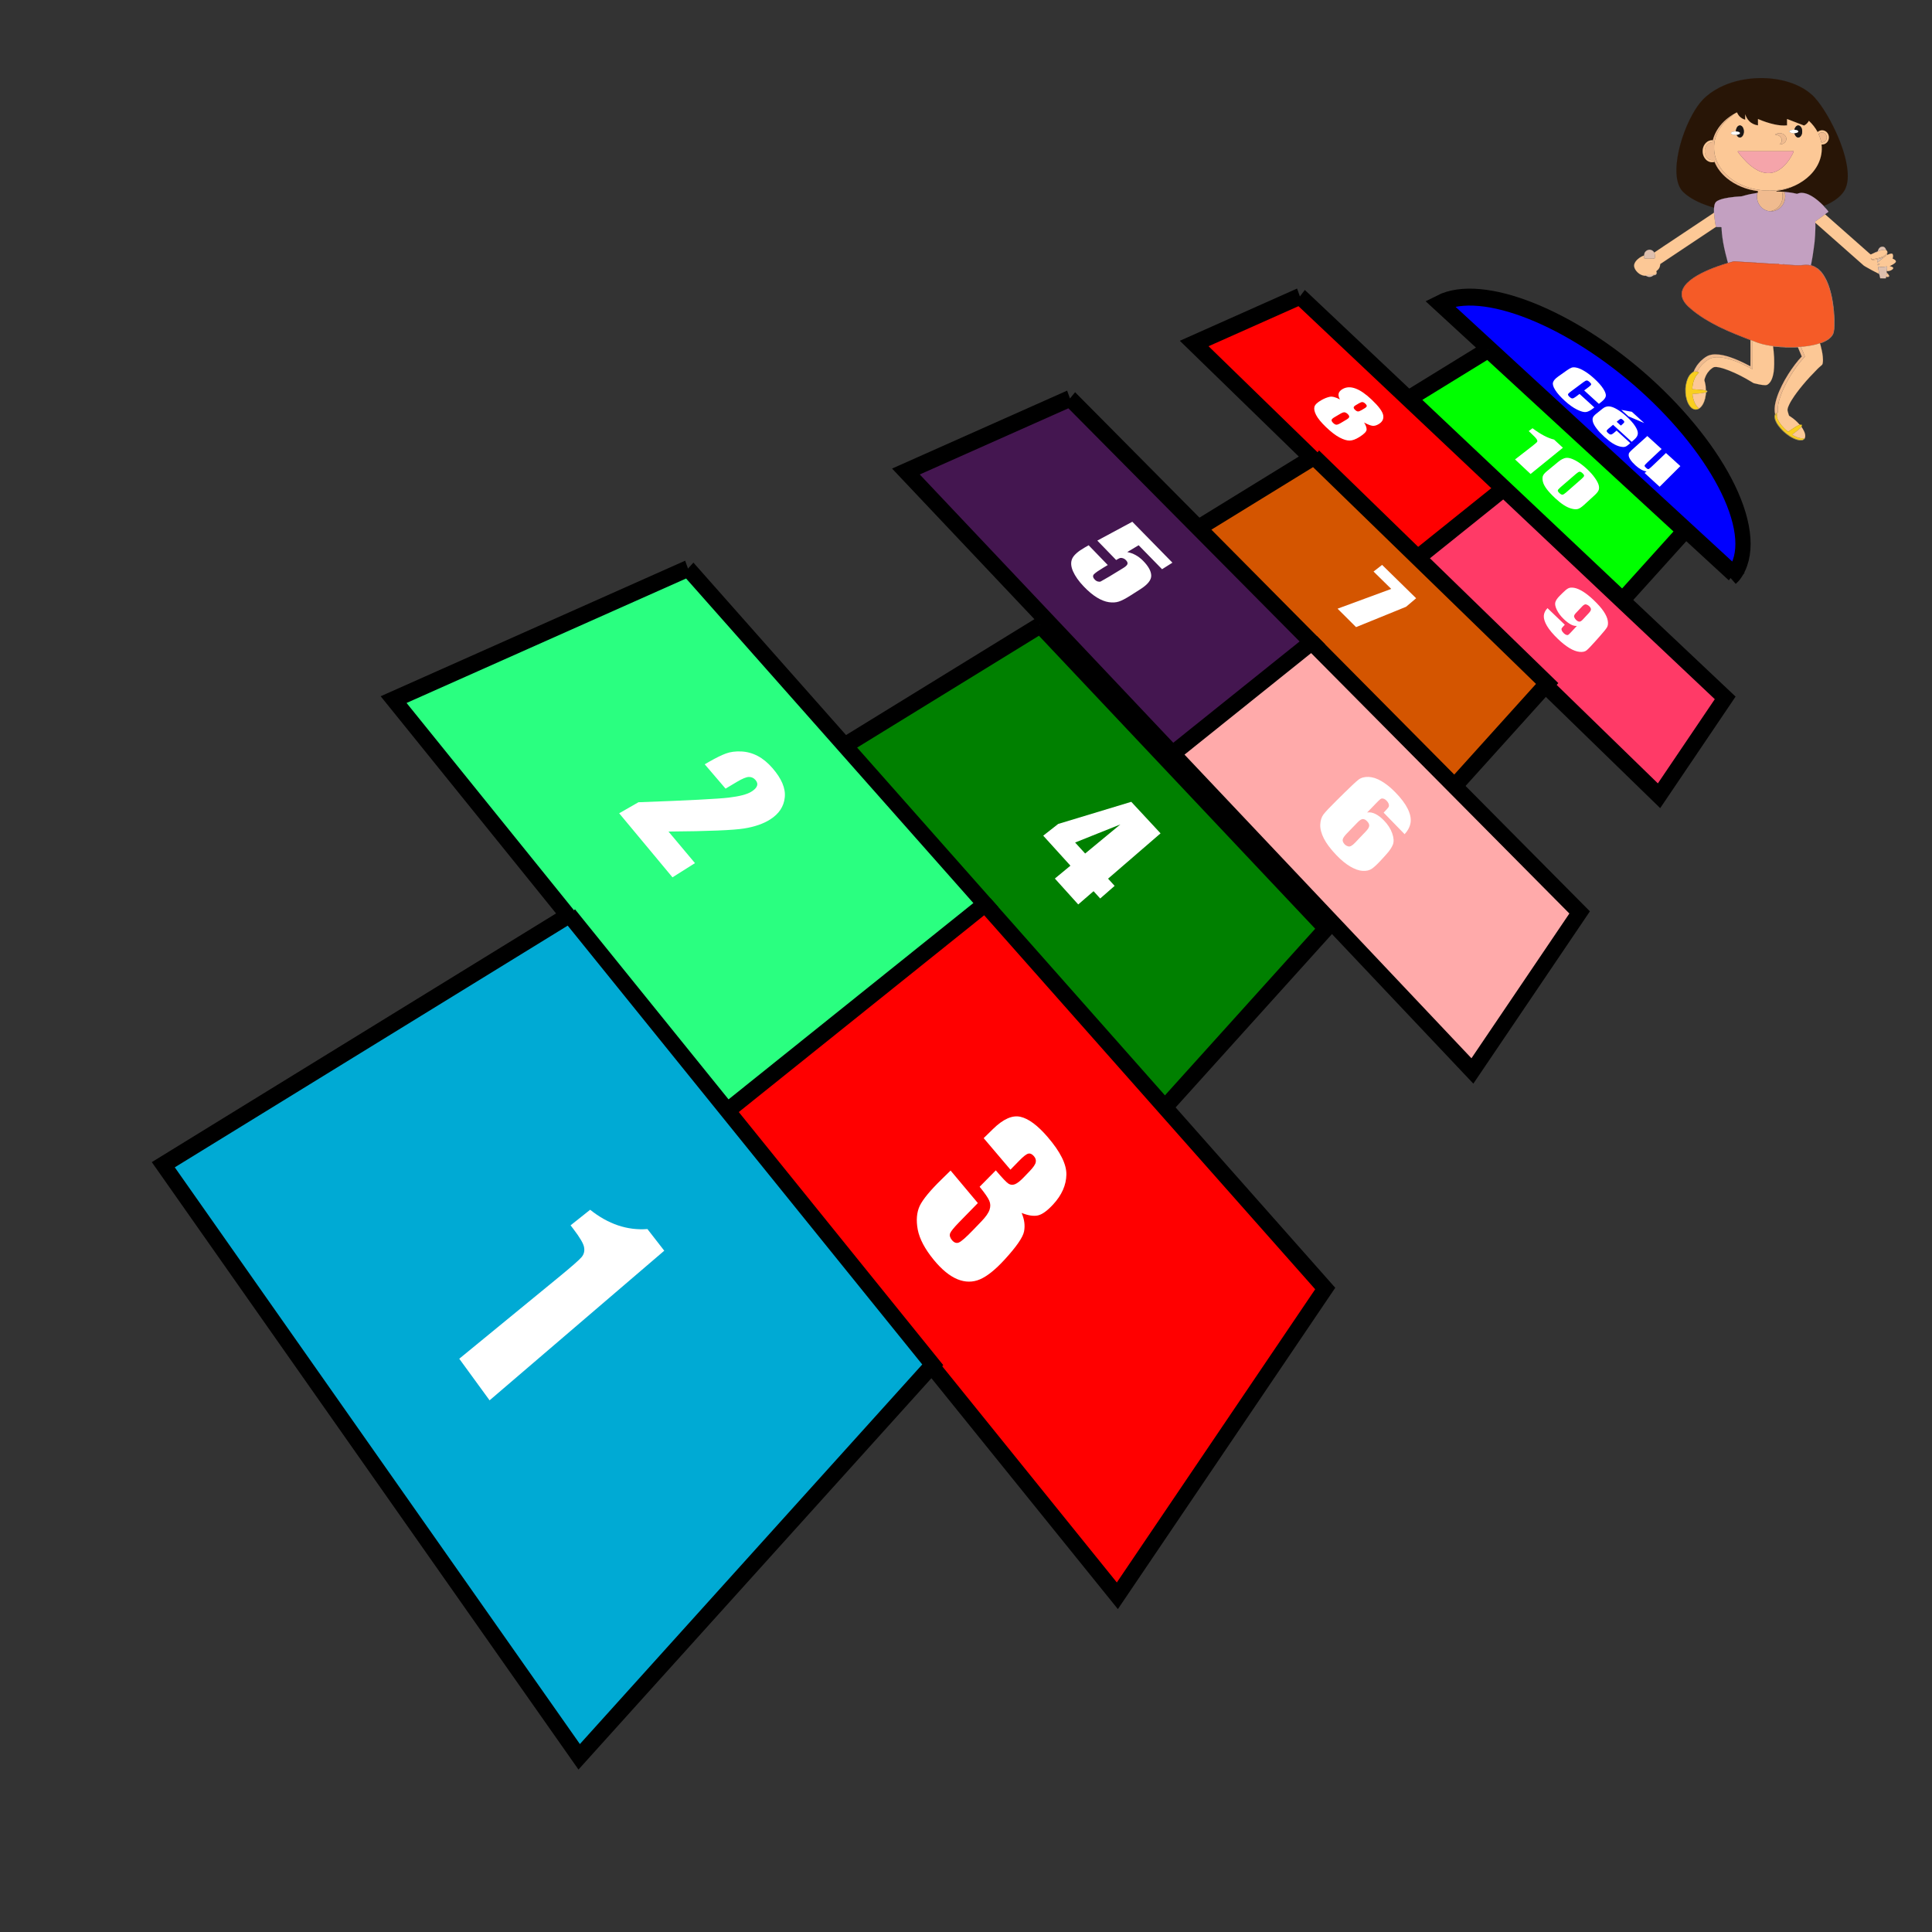 <?xml version="1.0" encoding="UTF-8" standalone="no"?>
<!-- Created with Inkscape (http://www.inkscape.org/) -->

<svg
   xmlns:dc="http://purl.org/dc/elements/1.1/"
   xmlns:cc="http://creativecommons.org/ns#"
   xmlns:rdf="http://www.w3.org/1999/02/22-rdf-syntax-ns#"
   xmlns:svg="http://www.w3.org/2000/svg"
   xmlns="http://www.w3.org/2000/svg"
   xmlns:xlink="http://www.w3.org/1999/xlink"
   xmlns:sodipodi="http://sodipodi.sourceforge.net/DTD/sodipodi-0.dtd"
   xmlns:inkscape="http://www.inkscape.org/namespaces/inkscape"
   inkscape:export-ydpi="300"
   inkscape:export-xdpi="300"
   inkscape:export-filename="/home/diana/Área de Trabalho/Brincaderias/Amarelinhas/parte9.png"
   sodipodi:docname="amarelinha.svg"
   inkscape:version="0.91 r13725"
   version="1.1"
   id="svg2"
   viewBox="0 0 1080 1080"
   height="1080"
   width="1080">
  <rect x="0" y="0" width="1080" height="1080" fill="#333333" stroke="none"/>
  <sodipodi:namedview
     inkscape:guide-bbox="true"
     showguides="false"
     inkscape:window-maximized="1"
     inkscape:window-y="0"
     inkscape:window-x="0"
     inkscape:window-height="715"
     inkscape:window-width="1366"
     units="px"
     showgrid="false"
     inkscape:current-layer="layer1"
     inkscape:document-units="px"
     inkscape:cy="680.89408"
     inkscape:cx="925.0534"
     inkscape:zoom="0.17424649"
     inkscape:pageshadow="2"
     inkscape:pageopacity="0.0"
     borderopacity="1.0"
     bordercolor="#666666"
     pagecolor="#ffffff"
     id="base">
    <sodipodi:guide
       id="guide5380"
       orientation="1,0"
       position="389.858,765.792" />
    <sodipodi:guide
       id="guide5382"
       orientation="1,0"
       position="719.38,672.968" />
  </sodipodi:namedview>
  <defs
     id="defs4">
    <clipPath
       id="w">
      <path
         d="m-1433.2-115.47c-11.656 0-21.062 5.752-21.062 12.875v830.03c73.682-9.907 153.85-15.062 237.16-15.062 343.82-1e-5 484.31 44.117 822.84 235.72 342.86 194.05 775.27 461.42-891.41 464.28-60.105 0.103-116.48-9.398-168.59-25.937v150.97c0 7.123 9.407 12.844 21.062 12.844h2229.3c11.656 0 21.031-5.721 21.031-12.844v-1640c0-7.123-9.376-12.875-21.031-12.875h-2229.3z"
         id="path4797" />
    </clipPath>
    <clipPath
       id="v">
      <path
         d="m-458.95-138.33c-11.656 0-21.062 5.752-21.062 12.875v1640c0 7.123 9.407 12.844 21.062 12.844h2229.3c11.656 0 21.031-5.721 21.031-12.844v-1640c0-7.123-9.376-12.875-21.031-12.875h-2229.3z"
         id="path4800" />
    </clipPath>
    <clipPath
       id="u">
      <path
         d="m66.775-44.781c-48.512 0-90.277 11.93-108.88 29.029-4.269-0.295-8.61-0.458-13.02-0.458-57.892 0-104.88 26.516-104.88 59.185 0 28.592 35.996 52.465 83.786 57.98 14.848 30.919 81.281 54.263 160.92 54.263 90.548 0 164.04-30.168 164.04-67.344l-0.118-1.083c29.334-9.232 48.521-24.502 48.521-41.775l-0.422-4.386c-5.101-26.509-53.967-46.621-113.33-46.641-11.48-22.433-59.406-38.772-116.62-38.772z"
         id="path4803" />
    </clipPath>
    <clipPath
       id="t">
      <path
         d="m1101.1-136.21c-48.512 0-90.277 11.93-108.88 29.029-4.269-0.295-8.61-0.458-13.02-0.458-57.892 0-104.88 26.516-104.88 59.185 0 28.592 35.996 52.465 83.786 57.98 14.848 30.919 81.281 54.263 160.92 54.263 90.548 0 164.04-30.168 164.04-67.344l-0.118-1.083c29.334-9.232 48.521-24.502 48.521-41.775l-0.422-4.386c-5.101-26.509-53.967-46.621-113.33-46.641-11.48-22.433-59.406-38.772-116.62-38.772z"
         id="path4806" />
    </clipPath>
    <clipPath
       id="s">
      <path
         d="m-755.82-243.84h3744.8a35.341 21.597 0 0 1 35.341 21.597v1679.8a35.341 21.597 0 0 1 -35.341 21.597h-3744.8a35.341 21.597 0 0 1 -35.341 -21.597v-1679.8a35.341 21.597 0 0 1 35.341 -21.597"
         id="path4809" />
    </clipPath>
    <clipPath
       id="r">
      <path
         d="m-749.26-231.6h3532.9a33.341 20.375 0 0 1 33.341 20.375v1584.7a33.341 20.375 0 0 1 -33.341 20.375h-3532.9a33.341 20.375 0 0 1 -33.341 -20.375v-1584.7a33.341 20.375 0 0 1 33.341 -20.375"
         id="path4812" />
    </clipPath>
    <filter
       id="q"
       x="-.191"
       y="-.63"
       width="1.382"
       height="2.26">
      <feGaussianBlur
         stdDeviation="40.508"
         id="feGaussianBlur4815" />
    </filter>
    <filter
       id="p"
       x="-.248"
       y="-.264"
       width="1.496"
       height="1.529">
      <feGaussianBlur
         stdDeviation="57.905"
         id="feGaussianBlur4818" />
    </filter>
    <filter
       id="o"
       x="-.13"
       y="-.298"
       width="1.261"
       height="1.596">
      <feGaussianBlur
         stdDeviation="24.826"
         id="feGaussianBlur4821" />
    </filter>
    <filter
       id="n"
       x="-.096"
       y="-.219"
       width="1.191"
       height="1.438">
      <feGaussianBlur
         stdDeviation="18.234"
         id="feGaussianBlur4824" />
    </filter>
    <filter
       id="m"
       x="-.096"
       y="-.219"
       width="1.192"
       height="1.438">
      <feGaussianBlur
         stdDeviation="18.254"
         id="feGaussianBlur4827" />
    </filter>
    <linearGradient
       id="a">
      <stop
         stop-color="#69d007"
         offset="0"
         id="stop4830" />
      <stop
         stop-color="#4e9a06"
         stop-opacity="0"
         offset="1"
         id="stop4832" />
    </linearGradient>
    <linearGradient
       id="b">
      <stop
         stop-color="#458905"
         offset="0"
         id="stop4835" />
      <stop
         stop-color="#4e9a06"
         stop-opacity="0"
         offset="1"
         id="stop4837" />
    </linearGradient>
    <linearGradient
       id="l"
       x2="0"
       y1="-395.47"
       y2="824.63"
       gradientUnits="userSpaceOnUse">
      <stop
         stop-color="#00acf4"
         offset="0"
         id="stop4840" />
      <stop
         stop-color="#a6e5ff"
         offset="1"
         id="stop4842" />
    </linearGradient>
    <linearGradient
       id="k"
       x1="-242.86"
       x2="-248.57"
       y1="405.22"
       y2="994.64"
       gradientUnits="userSpaceOnUse">
      <stop
         stop-color="#007900"
         offset="0"
         id="stop4845" />
      <stop
         stop-color="#008400"
         stop-opacity="0"
         offset="1"
         id="stop4847" />
    </linearGradient>
    <linearGradient
       id="j"
       x2="0"
       y1="605.09"
       y2="1096.6"
       gradientUnits="userSpaceOnUse">
      <stop
         stop-color="#00a400"
         offset="0"
         id="stop4850" />
      <stop
         stop-color="#00a400"
         stop-opacity="0"
         offset="1"
         id="stop4852" />
    </linearGradient>
    <linearGradient
       id="i"
       x1="404.28"
       x2="428.52"
       y1="543.41"
       y2="1831.1"
       gradientUnits="userSpaceOnUse">
      <stop
         stop-color="#55a800"
         offset="0"
         id="stop4855" />
      <stop
         stop-color="#74e400"
         offset="1"
         id="stop4857" />
    </linearGradient>
    <linearGradient
       id="d"
       x1="-2329.5"
       x2="-2157.6"
       gradientUnits="userSpaceOnUse">
      <stop
         stop-color="#8f5902"
         offset="0"
         id="stop4860" />
      <stop
         stop-color="#724701"
         offset="1"
         id="stop4862" />
    </linearGradient>
    <linearGradient
       id="h"
       x1="-664.68"
       x2="-734.85"
       y1="1025"
       y2="762.32"
       gradientUnits="userSpaceOnUse"
       xlink:href="#b" />
    <linearGradient
       id="g"
       x1="-1133"
       x2="-1071.7"
       y1="223.79"
       y2="463.79"
       gradientUnits="userSpaceOnUse"
       xlink:href="#a" />
    <linearGradient
       id="f"
       x1="-1521.6"
       x2="-1141.5"
       y1="326.65"
       y2="806.8"
       gradientUnits="userSpaceOnUse"
       xlink:href="#a" />
    <linearGradient
       id="e"
       x1="-1381.5"
       x2="-983.91"
       y1="990.44"
       y2="651.02"
       gradientUnits="userSpaceOnUse"
       xlink:href="#b" />
    <radialGradient
       id="c"
       cx="-640"
       cy="-27.638"
       r="284.2"
       gradientTransform="matrix(1.39,0.707,-0.555,1.091,234.03,455.12)"
       gradientUnits="userSpaceOnUse">
      <stop
         stop-color="#fcaf3e"
         offset="0"
         id="stop4869" />
      <stop
         stop-color="#ffce86"
         offset="1"
         id="stop4871" />
    </radialGradient>
  </defs>
  <g
     transform="translate(0,27.638)"
     id="layer1"
     inkscape:groupmode="layer"
     inkscape:label="Camada 1">
    <g
       transform="matrix(0.695,1.11,-0.999,0.772,-141.004,102.657)"
       id="g5470">
      <g
         id="g5020">
        <path
           inkscape:connector-curvature="0"
           id="path5270"
           d="m 548.961,-679.851 c -41.789,12.099 -77.511,37.224 -81.317,58.348 0,0 168.861,-46.947 168.861,-46.947 0,0 0.48,1.891 0.48,1.891 -0.047,-0.567 -0.121,-1.126 -0.221,-1.676 -2.492,-9.794 -13.674,-16.197 -30.58,-18.117 -16.178,-1.837 -36.644,0.546 -57.223,6.501 0,0 0,0 0,0"
           style="opacity:1;fill:#0000ff;fill-opacity:1;stroke:#000000;stroke-width:7;stroke-miterlimit:4;stroke-dasharray:none;stroke-opacity:1" />
        <g
           style="font-style:normal;font-weight:normal;font-size:62.5px;line-height:125%;font-family:sans-serif;letter-spacing:0px;word-spacing:0px;fill:#000000;fill-opacity:1;stroke:none;stroke-width:1px;stroke-linecap:butt;stroke-linejoin:miter;stroke-opacity:1"
           id="text5280">
          <path
             d="m 543.464,-657.745 c 0,0 -8.419,2.381 -8.419,2.381 0,0 0.029,-2.703 0.029,-2.703 0.008,-0.779 -0.079,-1.236 -0.261,-1.373 -0.169,-0.147 -0.555,-0.134 -1.159,0.038 -0.683,0.194 -1.118,0.434 -1.306,0.719 -0.188,0.286 -0.289,0.818 -0.304,1.598 0,0 -0.135,7.305 -0.135,7.305 -0.014,0.78 0.07,1.264 0.255,1.45 0.185,0.186 0.608,0.187 1.269,0.001 0.635,-0.178 1.048,-0.414 1.24,-0.706 0.205,-0.296 0.312,-0.884 0.322,-1.761 0,0 0.021,-1.995 0.021,-1.995 0,0 8.474,-2.39 8.474,-2.39 0,0 0.007,0.615 0.007,0.615 0.017,1.642 -0.215,2.884 -0.697,3.717 -0.47,0.831 -1.535,1.745 -3.196,2.739 -1.649,0.992 -3.687,1.828 -6.11,2.506 -2.513,0.703 -4.577,1.056 -6.188,1.059 -1.607,0.003 -2.656,-0.318 -3.152,-0.961 -0.493,-0.647 -0.708,-1.759 -0.646,-3.329 0,0 0.181,-4.608 0.181,-4.608 0.044,-1.12 0.155,-1.977 0.334,-2.574 0.178,-0.602 0.662,-1.267 1.449,-1.995 0.799,-0.731 1.886,-1.434 3.262,-2.111 1.388,-0.686 2.974,-1.284 4.76,-1.793 2.429,-0.692 4.435,-1.041 6.02,-1.046 1.59,-0.005 2.64,0.259 3.147,0.792 0.508,0.529 0.771,1.509 0.786,2.949 0,0 0.016,1.476 0.016,1.476 0,0 0,0 0,0"
             style="font-style:normal;font-variant:normal;font-weight:normal;font-stretch:condensed;font-family:Impact;-inkscape-font-specification:'Impact Condensed';fill:#ffffff"
             id="path5506"
             inkscape:connector-curvature="0" />
          <path
             d="m 564.954,-661.154 c 0,0 -10.666,3.008 -10.666,3.008 0,0 0.107,2.806 0.107,2.806 0.023,0.592 0.126,0.949 0.311,1.071 0.185,0.122 0.531,0.112 1.038,-0.031 0.631,-0.177 1.044,-0.407 1.24,-0.689 0.209,-0.292 0.298,-0.764 0.269,-1.413 0,0 -0.078,-1.711 -0.078,-1.711 0,0 7.835,-2.207 7.835,-2.207 0,0 0.063,0.954 0.063,0.954 0.053,0.801 -0.017,1.45 -0.209,1.945 -0.179,0.492 -0.645,1.096 -1.401,1.812 -0.757,0.718 -1.737,1.373 -2.939,1.967 -1.189,0.583 -2.696,1.13 -4.517,1.64 -1.764,0.494 -3.324,0.805 -4.679,0.935 -1.352,0.13 -2.409,0.086 -3.172,-0.129 -0.747,-0.226 -1.268,-0.553 -1.563,-0.983 -0.295,-0.435 -0.45,-1.139 -0.467,-2.11 0,0 -0.065,-3.762 -0.065,-3.762 -0.019,-1.114 0.279,-2.075 0.894,-2.887 0.613,-0.816 1.626,-1.592 3.04,-2.329 1.413,-0.743 3.044,-1.377 4.894,-1.903 2.266,-0.644 4.146,-0.972 5.639,-0.984 1.511,-0.022 2.584,0.219 3.219,0.723 0.65,0.497 1.016,1.357 1.097,2.586 0,0 0.111,1.694 0.111,1.694 0,0 0,0 0,0 m -8.358,0.248 c 0,0 -0.041,-0.928 -0.041,-0.928 -0.029,-0.655 -0.122,-1.055 -0.278,-1.203 -0.156,-0.148 -0.462,-0.157 -0.917,-0.028 -0.563,0.16 -0.908,0.34 -1.036,0.543 -0.128,0.196 -0.178,0.65 -0.151,1.362 0,0 0.035,0.929 0.035,0.929 0,0 2.387,-0.675 2.387,-0.675 0,0 0,0 0,0 m 5.279,-9.418 c 0,0 -6.432,4.379 -6.432,4.379 0,0 -4.047,1.151 -4.047,1.151 0,0 3.406,-3.513 3.406,-3.513 0,0 7.072,-2.017 7.072,-2.017 0,0 0,0 0,0"
             style="font-style:normal;font-variant:normal;font-weight:normal;font-stretch:condensed;font-family:Impact;-inkscape-font-specification:'Impact Condensed';fill:#ffffff"
             id="path5508"
             inkscape:connector-curvature="0" />
          <path
             d="m 585.955,-673.772 c 0,0 1.57,12.699 1.57,12.699 0,0 -8.644,2.42 -8.644,2.42 0,0 0.037,-1.13 0.037,-1.13 -0.542,0.606 -1.234,1.142 -2.078,1.61 -0.831,0.457 -1.805,0.842 -2.921,1.154 -1.269,0.355 -2.329,0.543 -3.181,0.565 -0.851,0.021 -1.49,-0.087 -1.919,-0.325 -0.414,-0.241 -0.683,-0.536 -0.807,-0.884 -0.124,-0.354 -0.227,-1.091 -0.308,-2.206 0,0 -0.62,-8.54 -0.62,-8.54 0,0 8.162,-2.319 8.162,-2.319 0,0 0.811,8.589 0.811,8.589 0.095,1.008 0.214,1.591 0.357,1.745 0.157,0.151 0.527,0.145 1.111,-0.019 0.626,-0.176 0.984,-0.377 1.076,-0.605 0.105,-0.231 0.104,-0.878 -0.003,-1.936 0,0 -0.859,-8.483 -0.859,-8.483 0,0 8.217,-2.335 8.217,-2.335 0,0 0,0 0,0"
             style="font-style:normal;font-variant:normal;font-weight:normal;font-stretch:condensed;font-family:Impact;-inkscape-font-specification:'Impact Condensed';fill:#ffffff"
             id="path5510"
             inkscape:connector-curvature="0" />
        </g>
        <path
           style="opacity:1;fill:#ff0000;fill-opacity:1;stroke:#000000;stroke-width:7;stroke-miterlimit:4;stroke-dasharray:none;stroke-opacity:1"
           d="m 428.581,-570.362 c 0,0 119.336,-31.587 119.336,-31.587 0,0 0.953,49.723 0.953,49.723 0,0 -132.03,32.845 -132.03,32.845 0,0 11.74,-50.982 11.74,-50.982"
           id="rect5284"
           inkscape:connector-curvature="0" />
        <path
           style="opacity:1;fill:#ff3a67;fill-opacity:1;stroke:#000000;stroke-width:7;stroke-miterlimit:4;stroke-dasharray:none;stroke-opacity:1"
           d="m 547.277,-601.78 c 0,0 129.1,-34.171 129.1,-34.171 0,0 15.865,48.058 15.865,48.058 0,0 -144.083,35.844 -144.083,35.844 0,0 -0.882,-49.731 -0.882,-49.731"
           id="rect5284-2"
           inkscape:connector-curvature="0" />
        <path
           style="opacity:1;fill:#d45500;fill-opacity:1;stroke:#000000;stroke-width:7;stroke-miterlimit:4;stroke-dasharray:none;stroke-opacity:1"
           d="m 486.734,-537.813 c 0,0 138.07,-34.395 138.07,-34.395 0,0 10.906,61.093 10.906,61.093 0,0 -155.358,35.63 -155.358,35.63 0,0 6.383,-62.328 6.383,-62.328"
           id="rect5284-8"
           inkscape:connector-curvature="0" />
        <path
           style="opacity:1;fill:#441650;fill-opacity:1;stroke:#000000;stroke-width:7;stroke-miterlimit:4;stroke-dasharray:none;stroke-opacity:1"
           d="m 402.916,-459.557 c 0,0 146.91,-33.782 146.91,-33.782 0,0 1.486,78.77 1.486,78.77 0,0 -166.634,34.124 -166.634,34.124 0,0 18.238,-79.111 18.238,-79.111"
           id="rect5284-88"
           inkscape:connector-curvature="0" />
        <path
           style="opacity:1;fill:#ffaaaa;fill-opacity:1;stroke:#000000;stroke-width:7;stroke-miterlimit:4;stroke-dasharray:none;stroke-opacity:1"
           d="m 549.032,-493.157 c 0,0 161.984,-37.249 161.984,-37.249 0,0 25.677,77.873 25.677,77.873 0,0 -186.288,38.149 -186.288,38.149 0,0 -1.373,-78.773 -1.373,-78.773"
           id="rect5284-2-6"
           inkscape:connector-curvature="0" />
        <path
           style="opacity:1;fill:#008000;fill-opacity:1;stroke:#000000;stroke-width:7;stroke-miterlimit:4;stroke-dasharray:none;stroke-opacity:1"
           d="m 472.084,-394.751 c 0,0 177.931,-36.228 177.931,-36.228 0,0 19,106.436 19,106.436 0,0 -207.732,35.269 -207.732,35.269 0,0 10.801,-105.476 10.801,-105.476"
           id="rect5284-8-8"
           inkscape:connector-curvature="0" />
        <path
           style="opacity:1;fill:#2aff80;fill-opacity:1;stroke:#000000;stroke-width:7;stroke-miterlimit:4;stroke-dasharray:none;stroke-opacity:1"
           d="m 360.451,-275.354 c 0,0 192.866,-32.954 192.866,-32.954 0,0 2.764,146.557 2.764,146.557 0,0 -228.356,28.352 -228.356,28.352 0,0 32.726,-141.955 32.726,-141.955"
           id="rect5284-88-3"
           inkscape:connector-curvature="0" />
        <path
           style="opacity:1;fill:#ff0000;fill-opacity:1;stroke:#000000;stroke-width:7;stroke-miterlimit:4;stroke-dasharray:none;stroke-opacity:1"
           d="m 552.258,-308.127 c 0,0 219.674,-37.535 219.674,-37.535 0,0 49.767,150.933 49.767,150.933 0,0 -266.887,33.135 -266.887,33.135 0,0 -2.554,-146.533 -2.554,-146.533"
           id="rect5284-2-6-8"
           inkscape:connector-curvature="0" />
        <path
           style="opacity:1;fill:#00aad4;fill-opacity:1;stroke:#000000;stroke-width:7;stroke-miterlimit:4;stroke-dasharray:none;stroke-opacity:1"
           d="m 446.898,-148.811 c 0,0 247.981,-30.838 247.981,-30.838 0,0 40.323,225.89 40.323,225.89 0,0 -310.024,17.037 -310.024,17.037 0,0 21.719,-212.088 21.719,-212.088"
           id="rect5284-8-3"
           inkscape:connector-curvature="0" />
        <path
           style="opacity:1;fill:#00ff00;fill-opacity:1;stroke:#000000;stroke-width:7;stroke-miterlimit:4;stroke-dasharray:none;stroke-opacity:1"
           d="m 496.045,-628.739 c 0,0 113.061,-31.409 113.061,-31.409 0,0 7.102,39.787 7.102,39.787 0,0 -124.394,32.938 -124.394,32.938 0,0 4.231,-41.316 4.231,-41.316"
           id="rect5284-8-3-4"
           inkscape:connector-curvature="0" />
        <g
           style="font-style:normal;font-weight:normal;font-size:62.5px;line-height:125%;font-family:sans-serif;letter-spacing:0px;word-spacing:0px;fill:#000000;fill-opacity:1;stroke:none;stroke-width:1px;stroke-linecap:butt;stroke-linejoin:miter;stroke-opacity:1"
           id="text5384">
          <path
             d="m 548.922,-633.81 c 0,0 0.424,18.39 0.424,18.39 0,0 -9.009,2.422 -9.009,2.422 0,0 -0.024,-10.084 -0.024,-10.084 -0.003,-1.418 -0.07,-2.248 -0.2,-2.497 -0.13,-0.249 -0.49,-0.363 -1.079,-0.344 -0.574,0.008 -1.865,0.286 -3.871,0.834 0,0 -0.859,0.235 -0.859,0.235 0,0 0.025,-2.105 0.025,-2.105 4.179,-1.608 7.351,-3.429 9.504,-5.453 0,0 5.089,-1.398 5.089,-1.398 0,0 0,0 0,0"
             style="font-style:normal;font-variant:normal;font-weight:normal;font-stretch:condensed;font-family:Impact;-inkscape-font-specification:'Impact Condensed';fill:#ffffff"
             id="path5523"
             inkscape:connector-curvature="0" />
          <path
             d="m 573.366,-634.392 c 0,0 0.497,6.086 0.497,6.086 0.115,1.407 0.049,2.479 -0.199,3.208 -0.249,0.732 -0.825,1.511 -1.731,2.335 -0.908,0.827 -2.025,1.547 -3.351,2.159 -1.326,0.613 -2.819,1.142 -4.477,1.588 -2.182,0.587 -4,0.943 -5.453,1.07 -1.45,0.119 -2.611,0.014 -3.483,-0.315 -0.87,-0.328 -1.492,-0.748 -1.869,-1.26 -0.376,-0.518 -0.584,-1.439 -0.625,-2.757 0,0 -0.2,-6.415 -0.2,-6.415 -0.052,-1.656 0.184,-2.963 0.705,-3.928 0.534,-0.965 1.609,-1.915 3.227,-2.851 1.63,-0.939 3.615,-1.729 5.959,-2.373 1.915,-0.526 3.641,-0.829 5.18,-0.906 1.542,-0.085 2.71,0.011 3.502,0.289 0.794,0.279 1.347,0.688 1.659,1.229 0.327,0.538 0.547,1.484 0.658,2.842 0,0 0,0 0,0 m -8.98,0.915 c -0.057,-0.949 -0.187,-1.513 -0.389,-1.696 -0.188,-0.193 -0.616,-0.199 -1.282,-0.016 -0.652,0.179 -1.079,0.425 -1.283,0.741 -0.19,0.305 -0.261,0.916 -0.212,1.836 0,0 0.468,8.934 0.468,8.934 0.057,1.088 0.188,1.721 0.394,1.894 0.221,0.169 0.668,0.163 1.341,-0.018 0.673,-0.182 1.107,-0.433 1.301,-0.753 0.194,-0.32 0.263,-0.941 0.208,-1.859 0,0 -0.544,-9.063 -0.544,-9.063 0,0 0,0 0,0"
             style="font-style:normal;font-variant:normal;font-weight:normal;font-stretch:condensed;font-family:Impact;-inkscape-font-specification:'Impact Condensed';fill:#ffffff"
             id="path5525"
             inkscape:connector-curvature="0" />
        </g>
        <g
           style="font-style:normal;font-weight:normal;font-size:62.5px;line-height:125%;font-family:sans-serif;letter-spacing:0px;word-spacing:0px;fill:#000000;fill-opacity:1;stroke:none;stroke-width:1px;stroke-linecap:butt;stroke-linejoin:miter;stroke-opacity:1"
           id="text5384-0">
          <path
             d="m 488.21,-564.794 c 1.343,-0.019 2.354,0.213 3.033,0.696 0.682,0.476 0.901,1.985 0.654,4.548 -0.182,1.884 -0.617,3.359 -1.307,4.417 -0.692,1.061 -1.941,2.108 -3.748,3.141 -1.808,1.024 -4.18,1.908 -7.11,2.651 -2.846,0.721 -5.059,1.009 -6.639,0.866 -1.575,-0.143 -2.658,-0.584 -3.25,-1.323 -0.575,-0.739 -0.712,-2.171 -0.414,-4.284 0.198,-1.408 0.538,-2.667 1.02,-3.778 0.495,-1.111 1.696,-2.205 3.603,-3.285 -1.104,-0.041 -1.895,-0.351 -2.375,-0.928 -0.462,-0.589 -0.614,-1.443 -0.458,-2.559 0.268,-1.917 1.341,-3.569 3.217,-4.966 1.872,-1.402 4.543,-2.555 8.025,-3.464 4.034,-1.053 6.776,-1.284 8.222,-0.69 1.454,0.597 2.093,1.833 1.911,3.714 -0.117,1.204 -0.464,2.145 -1.042,2.817 -0.564,0.67 -1.677,1.478 -3.341,2.425 0,0 0,0 0,0 m -4.7,-3.477 c 0.087,-0.75 0.029,-1.214 -0.171,-1.391 -0.184,-0.191 -0.588,-0.205 -1.211,-0.043 -0.608,0.158 -1.034,0.396 -1.278,0.716 -0.244,0.311 -0.409,0.822 -0.496,1.537 0,0 -0.207,1.698 -0.207,1.698 -0.082,0.675 -0.017,1.112 0.197,1.308 0.214,0.197 0.613,0.22 1.196,0.069 0.615,-0.159 1.044,-0.391 1.288,-0.698 0.245,-0.315 0.414,-0.871 0.505,-1.666 0,0 0.177,-1.531 0.177,-1.531 0,0 0,0 0,0 m -0.903,9.385 c 0.102,-0.884 0.022,-1.43 -0.24,-1.638 -0.26,-0.217 -0.708,-0.244 -1.342,-0.081 -0.619,0.159 -1.085,0.416 -1.397,0.771 -0.297,0.342 -0.5,0.964 -0.611,1.868 0,0 -0.369,3.021 -0.369,3.021 -0.124,1.015 -0.055,1.632 0.207,1.848 0.278,0.212 0.748,0.234 1.407,0.066 0.676,-0.172 1.149,-0.434 1.418,-0.786 0.27,-0.361 0.465,-1.06 0.584,-2.094 0,0 0.343,-2.976 0.343,-2.976 0,0 0,0 0,0"
             style="font-style:normal;font-variant:normal;font-weight:normal;font-stretch:condensed;font-family:Impact;-inkscape-font-specification:'Impact Condensed';fill:#ffffff"
             id="path5528"
             inkscape:connector-curvature="0" />
        </g>
        <g
           style="font-style:normal;font-weight:normal;font-size:62.5px;line-height:125%;font-family:sans-serif;letter-spacing:0px;word-spacing:0px;fill:#000000;fill-opacity:1;stroke:none;stroke-width:1px;stroke-linecap:butt;stroke-linejoin:miter;stroke-opacity:1"
           id="text5384-2">
          <path
             d="m 462.263,-208.44 c 0,0 -1.082,11.839 -1.082,11.839 0,0 -35.715,4.98 -35.715,4.98 0,0 1.308,-9.874 1.308,-9.874 12.524,-19.324 19.8,-30.898 22.142,-35.202 2.35,-4.297 3.636,-7.538 3.873,-9.74 0.181,-1.682 0.025,-2.881 -0.466,-3.6 -0.462,-0.747 -1.27,-1.029 -2.423,-0.847 -1.153,0.182 -2.068,0.772 -2.749,1.772 -0.657,0.998 -1.143,2.858 -1.46,5.591 0,0 -0.691,5.965 -0.691,5.965 0,0 -13.728,2.11 -13.728,2.11 0,0 0.303,-2.291 0.303,-2.291 0.463,-3.496 0.999,-6.253 1.609,-8.285 0.61,-2.049 1.72,-4.13 3.327,-6.246 1.601,-2.108 3.546,-3.815 5.837,-5.127 2.289,-1.311 4.953,-2.21 7.997,-2.699 5.982,-0.962 10.368,-0.209 13.16,2.281 2.846,2.484 4.072,6.052 3.653,10.726 -0.322,3.587 -1.568,7.554 -3.751,11.905 -2.176,4.386 -8.379,14.051 -18.805,29.274 0,0 17.662,-2.53 17.662,-2.53 0,0 0,0 0,0"
             style="font-style:normal;font-variant:normal;font-weight:normal;font-stretch:condensed;font-family:Impact;-inkscape-font-specification:'Impact Condensed';fill:#ffffff"
             id="path5531"
             inkscape:connector-curvature="0" />
        </g>
        <g
           style="font-style:normal;font-weight:normal;font-size:62.5px;line-height:125%;font-family:sans-serif;letter-spacing:0px;word-spacing:0px;fill:#000000;fill-opacity:1;stroke:none;stroke-width:1px;stroke-linecap:butt;stroke-linejoin:miter;stroke-opacity:1"
           id="text5384-7">
          <path
             d="m 638.564,-482.879 c 0,0 -12.811,2.823 -12.811,2.823 -0.244,-1.61 -0.428,-2.61 -0.552,-3.006 -0.106,-0.415 -0.41,-0.712 -0.912,-0.891 -0.481,-0.184 -1.107,-0.191 -1.878,-0.02 -0.646,0.143 -1.158,0.395 -1.537,0.755 -0.379,0.36 -0.569,0.759 -0.571,1.197 -0.002,0.438 0.088,1.303 0.273,2.599 0,0 0.793,5.576 0.793,5.576 0.521,-1.088 1.382,-2.001 2.583,-2.742 1.198,-0.754 2.726,-1.336 4.588,-1.745 2.352,-0.517 4.502,-0.541 6.454,-0.072 1.96,0.471 3.294,1.264 3.999,2.382 0.708,1.122 1.248,2.739 1.618,4.857 0,0 0.505,2.891 0.505,2.891 0.448,2.564 0.641,4.517 0.576,5.847 -0.065,1.335 -0.632,2.687 -1.704,4.053 -1.055,1.35 -2.63,2.564 -4.722,3.638 -2.072,1.07 -4.557,1.912 -7.45,2.524 -3.593,0.76 -6.577,1.029 -8.954,0.807 -2.367,-0.221 -4.251,-0.853 -5.654,-1.893 -1.376,-1.055 -2.255,-2.272 -2.642,-3.65 -0.363,-1.376 -0.786,-4.088 -1.265,-8.098 0,0 -0.591,-4.952 -0.591,-4.952 -0.501,-4.193 -0.748,-6.978 -0.747,-8.395 0.02,-1.429 0.586,-2.893 1.696,-4.394 1.106,-1.495 2.7,-2.781 4.783,-3.86 2.101,-1.097 4.573,-1.963 7.421,-2.599 3.515,-0.786 6.466,-1.052 8.854,-0.797 2.398,0.256 4.21,0.971 5.434,2.15 1.231,1.185 2.037,2.854 2.415,5.016 0,0 -10e-6,0 -10e-6,0 m -11.141,13.855 c -0.193,-1.274 -0.528,-2.1 -1.005,-2.483 -0.476,-0.382 -1.173,-0.473 -2.089,-0.273 -0.895,0.195 -1.522,0.567 -1.883,1.115 -0.342,0.53 -0.42,1.452 -0.232,2.771 0,0 0.938,6.6 0.938,6.6 0.232,1.63 0.58,2.659 1.044,3.081 0.487,0.419 1.2,0.528 2.139,0.328 0.568,-0.121 1.129,-0.439 1.683,-0.954 0.551,-0.53 0.697,-1.652 0.439,-3.358 0,0 -1.033,-6.826 -1.033,-6.826 0,0 0,0 0,0"
             style="font-style:normal;font-variant:normal;font-weight:normal;font-stretch:condensed;font-family:Impact;-inkscape-font-specification:'Impact Condensed';fill:#ffffff"
             id="path5534"
             inkscape:connector-curvature="0" />
        </g>
        <g
           style="font-style:normal;font-weight:normal;font-size:62.5px;line-height:125%;font-family:sans-serif;letter-spacing:0px;word-spacing:0px;fill:#000000;fill-opacity:1;stroke:none;stroke-width:1px;stroke-linecap:butt;stroke-linejoin:miter;stroke-opacity:1"
           id="text5384-6">
          <path
             d="m 485.513,-459.425 c 0,0 -0.496,5.453 -0.496,5.453 0,0 -14.28,3.17 -14.28,3.17 0,0 -0.674,5.904 -0.674,5.904 1.974,-1.995 4.369,-3.302 7.194,-3.926 3.194,-0.706 5.545,-0.564 7.055,0.428 1.538,0.98 2.142,3.41 1.801,7.323 0,0 -0.451,5.174 -0.451,5.174 -0.227,2.601 -0.563,4.564 -1.01,5.877 -0.427,1.298 -1.227,2.597 -2.401,3.895 -1.176,1.286 -2.761,2.426 -4.755,3.415 -1.974,0.97 -4.348,1.75 -7.118,2.338 -3.103,0.658 -5.783,0.814 -8.037,0.47 -2.243,-0.358 -3.745,-1.271 -4.511,-2.733 -0.761,-1.453 -0.912,-3.902 -0.461,-7.324 0,0 0.261,-1.982 0.261,-1.982 0,0 11.727,-2.542 11.727,-2.542 0,0 -0.258,2.275 -0.258,2.275 -0.269,2.375 -0.354,4.05 -0.252,5.013 0.102,0.966 0.794,1.314 2.076,1.039 0.592,-0.127 1.082,-0.374 1.468,-0.742 0.406,-0.372 0.637,-0.729 0.693,-1.071 0.075,-0.345 0.269,-1.812 0.581,-4.385 0,0 0.763,-7.191 0.763,-7.191 0.142,-1.34 0.056,-2.21 -0.259,-2.613 -0.314,-0.402 -0.894,-0.51 -1.74,-0.325 -0.538,0.118 -1.003,0.341 -1.396,0.669 -0.393,0.329 -0.664,0.652 -0.812,0.97 -0.128,0.3 -0.251,0.971 -0.369,2.016 0,0 -11.531,2.516 -11.531,2.516 0,0 2.786,-17.651 2.786,-17.651 0,0 24.409,-5.461 24.409,-5.461 0,0 0,0 0,0"
             style="font-style:normal;font-variant:normal;font-weight:normal;font-stretch:condensed;font-family:Impact;-inkscape-font-specification:'Impact Condensed';fill:#ffffff"
             id="path5537"
             inkscape:connector-curvature="0" />
        </g>
        <g
           style="font-style:normal;font-weight:normal;font-size:62.5px;line-height:125%;font-family:sans-serif;letter-spacing:0px;word-spacing:0px;fill:#000000;fill-opacity:1;stroke:none;stroke-width:1px;stroke-linecap:butt;stroke-linejoin:miter;stroke-opacity:1"
           id="text5384-63">
          <path
             d="m 561.507,-542.929 c 0,0 0.254,5.808 0.254,5.808 0,0 -6.211,23.662 -6.211,23.662 0,0 -11.108,2.621 -11.108,2.621 0,0 7.364,-24.901 7.364,-24.901 0,0 -10.533,2.563 -10.533,2.563 0,0 -0.018,-4.794 -0.018,-4.794 0,0 20.252,-4.958 20.252,-4.958 0,0 0,0 0,0"
             style="font-style:normal;font-variant:normal;font-weight:normal;font-stretch:condensed;font-family:Impact;-inkscape-font-specification:'Impact Condensed';fill:#ffffff"
             id="path5540"
             inkscape:connector-curvature="0" />
        </g>
        <g
           style="font-style:normal;font-weight:normal;font-size:62.5px;line-height:125%;font-family:sans-serif;letter-spacing:0px;word-spacing:0px;fill:#000000;fill-opacity:1;stroke:none;stroke-width:1px;stroke-linecap:butt;stroke-linejoin:miter;stroke-opacity:1"
           id="text5384-9">
          <path
             d="m 599.318,-590.133 c 0,0 10.165,-2.609 10.165,-2.609 0.16,1.043 0.286,1.699 0.38,1.965 0.092,0.257 0.33,0.433 0.714,0.528 0.402,0.091 0.916,0.056 1.544,-0.104 0.526,-0.134 0.944,-0.334 1.255,-0.598 0.311,-0.264 0.46,-0.539 0.449,-0.827 0.006,-0.291 -0.06,-0.858 -0.196,-1.698 0,0 -0.575,-3.539 -0.575,-3.539 -0.407,0.72 -1.09,1.361 -2.049,1.921 -0.961,0.551 -2.188,1.019 -3.68,1.403 -1.858,0.478 -3.536,0.625 -5.031,0.441 -1.49,-0.183 -2.475,-0.607 -2.957,-1.272 -0.48,-0.662 -0.804,-1.636 -0.971,-2.919 0,0 -0.224,-1.724 -0.224,-1.724 -0.196,-1.504 -0.235,-2.644 -0.118,-3.426 0.133,-0.784 0.613,-1.598 1.44,-2.443 0.824,-0.851 2.013,-1.654 3.569,-2.41 1.555,-0.755 3.393,-1.41 5.519,-1.967 2.632,-0.69 4.828,-1.064 6.59,-1.123 1.766,-0.059 3.183,0.155 4.251,0.643 1.07,0.481 1.755,1.106 2.054,1.877 0.3,0.773 0.668,2.334 1.107,4.698 0,0 0.562,3.025 0.562,3.025 0.488,2.623 0.749,4.414 0.781,5.352 0.03,0.933 -0.41,1.94 -1.322,3.023 -0.898,1.081 -2.211,2.059 -3.938,2.932 -1.73,0.864 -3.777,1.597 -6.137,2.198 -2.92,0.743 -5.345,1.091 -7.273,1.042 -1.905,-0.052 -3.325,-0.446 -4.261,-1.178 -0.915,-0.733 -1.463,-1.806 -1.646,-3.214 0,0 0,0 0,0 m 9.113,-9.483 c 0.14,0.913 0.443,1.424 0.908,1.528 0.483,0.1 0.958,0.09 1.424,-0.031 0.7,-0.181 1.187,-0.447 1.46,-0.799 0.288,-0.365 0.367,-0.946 0.238,-1.742 0,0 -0.632,-3.89 -0.632,-3.89 -0.152,-0.937 -0.407,-1.507 -0.765,-1.713 -0.341,-0.21 -0.863,-0.223 -1.567,-0.04 -0.425,0.111 -0.849,0.339 -1.272,0.685 -0.424,0.337 -0.562,0.995 -0.412,1.976 0,0 0.616,4.026 0.616,4.026 0,0 0,0 0,0"
             style="font-style:normal;font-variant:normal;font-weight:normal;font-stretch:condensed;font-family:Impact;-inkscape-font-specification:'Impact Condensed';fill:#ffffff"
             id="path5543"
             inkscape:connector-curvature="0" />
        </g>
        <g
           style="font-style:normal;font-weight:normal;font-size:62.5px;line-height:125%;font-family:sans-serif;letter-spacing:0px;word-spacing:0px;fill:#000000;fill-opacity:1;stroke:none;stroke-width:1px;stroke-linecap:butt;stroke-linejoin:miter;stroke-opacity:1"
           id="text5384-91">
          <path
             d="m 574.266,-391.037 c 0,0 1.615,30.492 1.615,30.492 0,0 4.166,-0.775 4.166,-0.775 0,0 0.498,8.425 0.498,8.425 0,0 -4.217,0.774 -4.217,0.774 0,0 0.472,8.916 0.472,8.916 0,0 -14.916,2.694 -14.916,2.694 0,0 -0.283,-8.909 -0.283,-8.909 0,0 -17.32,3.177 -17.32,3.177 0,0 -0.059,-8.409 -0.059,-8.409 0,0 11.662,-32.785 11.662,-32.785 0,0 18.383,-3.601 18.383,-3.601 0,0 0,0 0,0 m -12.933,33.2 c 0,0 -0.64,-20.157 -0.64,-20.157 0,0 -5.727,21.342 -5.727,21.342 0,0 6.367,-1.185 6.367,-1.185 0,0 0,0 0,0"
             style="font-style:normal;font-variant:normal;font-weight:normal;font-stretch:condensed;font-family:Impact;-inkscape-font-specification:'Impact Condensed';fill:#ffffff"
             id="path5546"
             inkscape:connector-curvature="0" />
        </g>
        <g
           style="font-style:normal;font-weight:normal;font-size:62.5px;line-height:125%;font-family:sans-serif;letter-spacing:0px;word-spacing:0px;fill:#000000;fill-opacity:1;stroke:none;stroke-width:1px;stroke-linecap:butt;stroke-linejoin:miter;stroke-opacity:1"
           id="text5384-60">
          <path
             d="m 666.656,-249.02 c 2.908,0.472 5.211,1.618 6.909,3.444 1.703,1.809 3.195,6.481 4.487,14.114 0.975,5.76 1.053,10.387 0.22,13.84 -0.844,3.446 -2.832,6.276 -5.963,8.475 -3.142,2.172 -7.382,3.616 -12.7,4.326 -6.021,0.804 -10.87,0.436 -14.544,-1.093 -3.622,-1.554 -6.132,-3.68 -7.541,-6.373 -1.371,-2.707 -2.452,-7.515 -3.24,-14.355 0,0 -0.645,-5.6 -0.645,-5.6 0,0 18.188,-2.601 18.188,-2.601 0,0 1.602,11.619 1.602,11.619 0.434,3.148 0.898,5.144 1.389,5.971 0.519,0.794 1.445,1.101 2.776,0.919 1.456,-0.2 2.338,-0.879 2.644,-2.035 0.306,-1.154 0.124,-4.018 -0.539,-8.557 0,0 -0.724,-4.959 -0.724,-4.959 -0.397,-2.72 -1.004,-4.651 -1.82,-5.806 -0.813,-1.15 -1.863,-1.822 -3.149,-2.017 -1.288,-0.224 -3.705,-0.109 -7.245,0.345 0,0 -1.321,-9.977 -1.321,-9.977 4.257,-0.629 6.872,-1.173 7.837,-1.629 0.964,-0.457 1.594,-1.234 1.889,-2.331 0.294,-1.094 0.282,-2.733 -0.036,-4.911 0,0 -0.539,-3.693 -0.539,-3.693 -0.337,-2.308 -0.82,-3.781 -1.451,-4.428 -0.6,-0.65 -1.436,-0.893 -2.511,-0.729 -1.219,0.186 -2.005,0.704 -2.361,1.555 -0.331,0.821 -0.324,2.488 0.024,5.013 0,0 0.754,5.472 0.754,5.472 0,0 -17.725,2.648 -17.725,2.648 0,0 -0.653,-5.665 -0.653,-5.665 -0.72,-6.254 0.311,-10.651 3.077,-13.257 2.753,-2.623 7.415,-4.444 14.013,-5.474 8.292,-1.295 14.176,-0.694 17.642,1.825 3.5,2.544 5.718,6.53 6.639,11.998 0.63,3.743 0.537,6.559 -0.286,8.425 -0.831,1.845 -2.529,3.68 -5.096,5.501 0,0 0,0 0,0"
             style="font-style:normal;font-variant:normal;font-weight:normal;font-stretch:condensed;font-family:Impact;-inkscape-font-specification:'Impact Condensed';fill:#ffffff"
             id="path5549"
             inkscape:connector-curvature="0" />
        </g>
        <g
           style="font-style:normal;font-weight:normal;font-size:62.5px;line-height:125%;font-family:sans-serif;letter-spacing:0px;word-spacing:0px;fill:#000000;fill-opacity:1;stroke:none;stroke-width:1px;stroke-linecap:butt;stroke-linejoin:miter;stroke-opacity:1"
           id="text5384-5">
          <path
             d="m 585.749,-105.342 c 0,0 4.969,101.198 4.969,101.198 0,0 -22.073,1.617 -22.073,1.617 0,0 -1.581,-56.517 -1.581,-56.517 -0.214,-7.661 -0.494,-12.195 -0.839,-13.686 -0.345,-1.486 -1.216,-2.538 -2.612,-3.159 -1.36,-0.662 -4.379,-0.766 -9.05,-0.312 0,0 -1.998,0.194 -1.998,0.194 0,0 -0.15,-11.056 -0.15,-11.056 9.61,-3.4 16.816,-9.106 21.567,-17.041 0,0 11.766,-1.238 11.766,-1.238 0,0 0,0 0,0"
             style="font-style:normal;font-variant:normal;font-weight:normal;font-stretch:condensed;font-family:Impact;-inkscape-font-specification:'Impact Condensed';fill:#ffffff"
             id="path5552"
             inkscape:connector-curvature="0" />
        </g>
      </g>
    </g>
    <path
       style="fill:#281506;stroke:#281506;stroke-width:0.047"
       inkscape:connector-curvature="0"
       d="m 970.537,17.787 c 5.702,-1.497 11.643,-1.998 17.521,-1.661 5.393,0.378 10.773,1.459 15.761,3.581 3.145,1.331 6.128,3.087 8.7,5.345 1.367,1.181 2.556,2.55 3.668,3.971 2.106,2.705 3.964,5.594 5.682,8.559 1.973,3.432 3.754,6.977 5.328,10.609 1.583,3.686 2.975,7.46 4.019,11.335 1.023,3.827 1.758,7.772 1.685,11.748 -0.062,2.188 -0.38,4.406 -1.265,6.425 -0.601,1.402 -1.543,2.629 -2.586,3.73 -2.202,2.291 -4.953,3.977 -7.816,5.314 -0.581,0.26 -1.156,0.538 -1.757,0.751 l -0.08,-0.065 c -1.007,-1.068 -2.106,-2.048 -3.229,-2.991 -1.544,-1.27 -3.192,-2.435 -5.013,-3.273 -1.558,-0.714 -3.304,-1.191 -5.024,-0.913 -0.485,0.064 -0.941,0.241 -1.396,0.41 -0.196,0.089 -0.404,0.005 -0.601,-0.032 -2.117,-0.536 -4.29,-0.799 -6.46,-1.008 -0.364,-0.049 -0.733,-0.055 -1.099,-0.07 -1.182,-0.082 -2.368,-0.113 -3.553,-0.115 0,-0.109 -0.007,-0.216 -0.007,-0.322 2.73,-0.385 5.431,-1.036 8.004,-2.034 3.23,-1.22 6.286,-2.938 8.952,-5.138 2.638,-2.177 4.887,-4.863 6.391,-7.946 1.645,-3.342 2.34,-7.159 1.885,-10.862 0.893,0.056 1.804,-0.187 2.518,-0.736 1.354,-0.997 1.904,-2.891 1.389,-4.477 -0.256,-0.872 -0.84,-1.635 -1.592,-2.139 -0.922,-0.617 -2.137,-0.763 -3.183,-0.395 -0.496,0.16 -0.928,0.461 -1.327,0.789 -1.243,-2.352 -2.925,-4.455 -4.863,-6.271 -0.614,1.123 -1.537,2.1 -2.709,2.641 -3.169,-1.22 -6.337,-2.441 -9.506,-3.66 0,1.185 0,2.37 0,3.555 -2.328,0.256 -4.676,-0.042 -6.957,-0.516 -3.19,-0.683 -6.294,-1.743 -9.288,-3.035 0.003,1.183 0,2.366 0.002,3.55 -1.849,-0.219 -3.641,-1.043 -4.931,-2.398 -1.043,-1.031 -1.728,-2.364 -2.206,-3.728 -0.019,0.988 -10e-4,1.977 -0.009,2.966 -1.136,-0.303 -2.199,-0.884 -3.032,-1.717 -0.687,-0.68 -1.202,-1.51 -1.608,-2.381 -0.786,0.405 -1.564,0.829 -2.311,1.302 -3.599,2.209 -6.764,5.207 -8.913,8.862 -0.978,1.683 -1.754,3.496 -2.209,5.392 -1.423,-0.111 -2.867,0.448 -3.858,1.473 -1.876,1.857 -2.332,4.874 -1.357,7.287 0.582,1.461 1.732,2.745 3.237,3.273 0.932,0.347 1.962,0.334 2.915,0.085 1.434,3.528 3.889,6.581 6.796,9.012 4.927,4.105 11.137,6.491 17.464,7.301 l 0,0.966 c -0.14,0.016 -0.275,0.038 -0.411,0.06 -2.508,0.371 -5,0.867 -7.439,1.563 -0.49,0.131 -0.965,0.341 -1.477,0.367 -2.387,0.122 -4.77,0.343 -7.13,0.721 -1.682,0.279 -3.367,0.617 -4.965,1.224 -0.809,0.332 -1.653,0.708 -2.223,1.395 -0.635,0.866 -0.757,1.973 -0.884,3.008 -3.18,-0.943 -6.322,-2.042 -9.315,-3.48 -2.981,-1.445 -5.873,-3.192 -8.195,-5.584 -0.9,-0.922 -1.572,-2.043 -2.079,-3.222 -0.734,-1.739 -1.122,-3.605 -1.314,-5.476 -0.243,-2.414 -0.174,-4.849 0.06,-7.261 0.455,-4.525 1.491,-8.975 2.853,-13.307 1.577,-4.949 3.593,-9.768 6.141,-14.298 1.582,-2.759 3.342,-5.445 5.545,-7.753 2.65,-2.748 5.811,-4.969 9.194,-6.722 3.009,-1.545 6.198,-2.731 9.47,-3.584 z"
       id="path6289" />
    <path
       style="fill:#fcc896;stroke:#fcc896;stroke-width:0.027"
       inkscape:connector-curvature="0"
       d="m 968.633,36.492 c 0.747,-0.474 1.525,-0.897 2.311,-1.302 0.406,0.871 0.921,1.702 1.608,2.381 0.833,0.832 1.896,1.414 3.032,1.717 0.008,-0.989 -0.01,-1.978 0.009,-2.966 0.479,1.365 1.164,2.698 2.206,3.728 1.29,1.355 3.082,2.179 4.931,2.398 -0.002,-1.183 10e-4,-2.366 -0.002,-3.55 2.994,1.292 6.098,2.352 9.288,3.035 2.281,0.474 4.629,0.772 6.957,0.516 0,-1.185 0,-2.37 0,-3.555 3.169,1.219 6.337,2.439 9.506,3.66 1.172,-0.541 2.095,-1.518 2.709,-2.641 1.938,1.816 3.621,3.919 4.864,6.271 0.398,-0.328 0.831,-0.628 1.327,-0.789 1.045,-0.369 2.26,-0.222 3.183,0.395 0.752,0.505 1.336,1.267 1.592,2.139 0.515,1.586 -0.036,3.48 -1.389,4.477 -0.714,0.548 -1.625,0.791 -2.518,0.736 0.454,3.703 -0.24,7.52 -1.885,10.862 -1.504,3.082 -3.753,5.769 -6.391,7.946 -2.666,2.2 -5.722,3.917 -8.952,5.138 -0.523,-0.055 -0.993,0.233 -1.487,0.357 -0.694,0.25 -1.428,0.335 -2.131,0.548 -0.917,0.305 -1.894,0.314 -2.835,0.511 -6.269,0.928 -12.782,0.339 -18.74,-1.845 -1.494,-0.572 -2.957,-1.223 -4.38,-1.952 -1.542,-0.909 -3.109,-1.803 -4.466,-2.983 -1.11,-0.864 -2.171,-1.798 -3.095,-2.862 -0.758,-0.778 -1.391,-1.663 -2.031,-2.536 -1.77,-2.574 -3.061,-5.52 -3.487,-8.628 -0.213,-1.291 -0.196,-2.604 -0.171,-3.907 0.094,-1.972 0.526,-3.921 1.211,-5.77 1.2,-3.041 3.071,-5.812 5.411,-8.095 0.846,-0.891 1.859,-1.596 2.755,-2.432 0.361,-0.321 0.987,-0.443 1.059,-1.002 m 2.521,6.861 c -0.525,0.715 -0.713,1.613 -0.751,2.485 -0.625,-0.037 -1.255,0.05 -1.856,0.221 -0.343,0.111 -0.735,0.271 -0.887,0.624 -0.08,0.37 0.3,0.628 0.596,0.754 0.805,0.305 1.69,0.397 2.543,0.297 0.253,0.535 0.618,1.06 1.177,1.308 0.529,0.256 1.188,0.149 1.637,-0.221 0.664,-0.532 0.998,-1.369 1.132,-2.187 0.153,-1.083 0.008,-2.25 -0.603,-3.177 -0.342,-0.501 -0.877,-0.943 -1.513,-0.937 -0.6,-0.02 -1.135,0.365 -1.474,0.833 m 33.153,-0.531 c -0.673,0.484 -1.015,1.289 -1.185,2.076 -0.89,-0.026 -1.867,0.018 -2.623,0.541 -0.253,0.139 -0.179,0.451 -0.195,0.69 0.79,0.639 1.851,0.696 2.823,0.681 0.156,0.759 0.488,1.52 1.107,2.014 0.447,0.367 1.104,0.472 1.631,0.217 0.627,-0.285 1.025,-0.903 1.266,-1.525 0.366,-0.979 0.383,-2.079 0.088,-3.079 -0.222,-0.688 -0.604,-1.385 -1.263,-1.736 -0.514,-0.285 -1.181,-0.23 -1.648,0.121 m 13.969,3.547 c -0.522,0.063 -1.003,0.317 -1.405,0.648 -0.116,0.103 -0.278,0.248 -0.192,0.422 0.551,1.359 1.093,2.745 1.315,4.203 0.01,0.224 0.211,0.381 0.432,0.356 0.74,-0.033 1.519,-0.277 2.014,-0.858 0.398,-0.491 0.686,-1.087 0.726,-1.724 0.107,-0.862 -0.265,-1.729 -0.85,-2.35 -0.547,-0.49 -1.298,-0.799 -2.04,-0.696 m -26.025,1.225 c 0.489,0.06 0.991,0.094 1.453,0.279 0.798,0.301 1.571,0.809 1.968,1.587 0.359,0.56 0.383,1.259 0.298,1.899 -0.144,0.726 -0.691,1.263 -1.189,1.772 0.709,0.038 1.409,-0.177 2.05,-0.465 0.551,-0.363 1.114,-0.778 1.411,-1.387 0.483,-0.816 0.409,-1.871 -0.029,-2.689 -0.299,-0.435 -0.687,-0.808 -1.099,-1.134 -1.451,-0.929 -3.472,-0.896 -4.863,0.137 m 8.493,9.317 -29.05,0 c -0.119,-0.012 -0.215,0.028 -0.287,0.12 0.067,0.299 0.273,0.536 0.458,0.771 0.478,0.582 0.896,1.213 1.433,1.746 0.914,1.156 1.95,2.207 2.963,3.276 0.579,0.503 1.08,1.088 1.678,1.571 1.951,1.648 4.077,3.165 6.51,4.007 2.162,0.789 4.563,0.958 6.793,0.361 1.297,-0.392 2.564,-0.928 3.664,-1.727 1.444,-0.934 2.694,-2.143 3.788,-3.463 0.459,-0.63 0.993,-1.202 1.416,-1.857 0.703,-1 1.306,-2.064 1.871,-3.147 0.257,-0.555 0.629,-1.074 0.72,-1.691 -0.654,0.007 -1.306,0.054 -1.959,0.034 z"
       id="path6291" />
    <path
       style="fill:#f0bb8f;stroke:#f0bb8f;stroke-width:0.047"
       inkscape:connector-curvature="0"
       d="m 959.719,45.348 c 2.15,-3.655 5.314,-6.653 8.913,-8.862 -0.073,0.559 -0.698,0.681 -1.06,1.002 -0.896,0.836 -1.908,1.541 -2.755,2.432 -2.34,2.283 -4.211,5.053 -5.411,8.095 -0.685,1.849 -1.117,3.798 -1.211,5.77 -0.024,1.303 -0.042,2.616 0.171,3.907 0.425,3.109 1.717,6.054 3.487,8.628 0.641,0.873 1.274,1.758 2.031,2.536 0.924,1.064 1.985,1.998 3.094,2.862 1.356,1.179 2.924,2.074 4.466,2.983 1.423,0.729 2.886,1.381 4.38,1.952 5.958,2.184 12.471,2.773 18.74,1.845 0.94,-0.197 1.918,-0.206 2.835,-0.511 0.703,-0.213 1.437,-0.299 2.131,-0.548 0.493,-0.124 0.964,-0.412 1.487,-0.357 -2.572,0.998 -5.274,1.649 -8.004,2.034 0,0.106 0,0.213 0.007,0.322 1.185,0.002 2.371,0.033 3.553,0.115 -0.142,0.006 -0.282,0.018 -0.421,0.032 0.165,0.837 0.377,1.675 0.343,2.536 0.031,2.622 -1.235,5.24 -3.347,6.805 -1.079,0.87 -2.436,1.331 -3.798,1.513 -1.501,-0.063 -2.917,-0.721 -4.102,-1.615 -1.225,-1.001 -2.194,-2.332 -2.672,-3.848 -0.279,-0.844 -0.416,-1.729 -0.486,-2.612 -0.04,-0.73 0.138,-1.445 0.203,-2.167 0.137,-0.021 0.272,-0.044 0.411,-0.06 l 0,-0.966 c -6.326,-0.81 -12.536,-3.196 -17.464,-7.301 -2.907,-2.431 -5.362,-5.484 -6.796,-9.012 -0.132,-0.354 -0.269,-0.706 -0.405,-1.058 -0.641,0.064 -1.305,0.15 -1.93,-0.063 -0.866,-0.228 -1.568,-0.839 -2.106,-1.531 -0.486,-0.622 -0.751,-1.383 -0.928,-2.143 -0.292,-1.51 -0.037,-3.169 0.888,-4.422 0.411,-0.613 0.989,-1.104 1.658,-1.413 0.52,-0.252 1.107,-0.295 1.673,-0.36 0.063,-0.377 0.128,-0.754 0.213,-1.126 0.456,-1.896 1.231,-3.709 2.21,-5.392 z"
       id="path6293" />
    <path
       style="fill:#1a1615;stroke:#1a1615;stroke-width:0.047"
       inkscape:connector-curvature="0"
       d="m 971.154,43.346 c 0.339,-0.468 0.874,-0.853 1.474,-0.833 0.636,-0.006 1.171,0.436 1.513,0.937 0.612,0.927 0.756,2.095 0.603,3.177 -0.134,0.818 -0.468,1.655 -1.132,2.187 -0.449,0.37 -1.108,0.477 -1.637,0.221 -0.559,-0.248 -0.924,-0.773 -1.177,-1.308 0.586,-0.092 1.242,-0.176 1.687,-0.61 0.204,-0.185 0.174,-0.521 -0.039,-0.685 -0.563,-0.474 -1.34,-0.541 -2.043,-0.601 0.038,-0.871 0.226,-1.77 0.751,-2.485 z"
       id="path6295" />
    <path
       style="fill:#1a1615;stroke:#1a1615;stroke-width:0.047"
       inkscape:connector-curvature="0"
       d="m 1004.312,42.817 c 0.467,-0.351 1.134,-0.406 1.648,-0.121 0.659,0.351 1.042,1.048 1.263,1.736 0.295,1 0.278,2.099 -0.088,3.079 -0.241,0.622 -0.639,1.24 -1.266,1.525 -0.527,0.255 -1.184,0.15 -1.631,-0.217 -0.619,-0.493 -0.951,-1.255 -1.107,-2.014 0.655,-0.069 1.362,-0.148 1.903,-0.561 0.26,-0.176 0.276,-0.583 0.028,-0.776 -0.54,-0.435 -1.268,-0.52 -1.935,-0.575 0.171,-0.787 0.512,-1.592 1.185,-2.076 z"
       id="path6297" />
    <path
       style="fill:#fefffd;stroke:#fefffd;stroke-width:0.047"
       inkscape:connector-curvature="0"
       d="m 1000.5,45.444 c 0.757,-0.523 1.733,-0.567 2.623,-0.541 0.667,0.055 1.395,0.141 1.935,0.575 0.247,0.193 0.232,0.6 -0.028,0.776 -0.541,0.413 -1.248,0.492 -1.903,0.561 -0.972,0.015 -2.032,-0.043 -2.823,-0.681 0.016,-0.239 -0.058,-0.551 0.194,-0.69 z"
       id="path6299" />
    <path
       style="fill:#fefffd;stroke:#fefffd;stroke-width:0.047"
       inkscape:connector-curvature="0"
       d="m 968.546,46.052 c 0.601,-0.17 1.232,-0.258 1.856,-0.221 0.704,0.06 1.48,0.127 2.043,0.601 0.213,0.164 0.243,0.5 0.039,0.685 -0.445,0.434 -1.1,0.518 -1.687,0.61 -0.854,0.101 -1.738,0.008 -2.543,-0.297 -0.296,-0.126 -0.676,-0.385 -0.596,-0.754 0.153,-0.353 0.545,-0.513 0.887,-0.624 z"
       id="path6301" />
    <path
       style="fill:#f0bb8f;stroke:#f0bb8f;stroke-width:0.047"
       inkscape:connector-curvature="0"
       d="m 1018.276,46.373 c 0.741,-0.102 1.492,0.207 2.04,0.696 0.585,0.621 0.957,1.488 0.85,2.35 -0.04,0.637 -0.329,1.234 -0.726,1.724 -0.494,0.581 -1.274,0.825 -2.014,0.858 -0.221,0.025 -0.423,-0.131 -0.432,-0.356 -0.222,-1.459 -0.763,-2.844 -1.314,-4.203 -0.087,-0.174 0.075,-0.318 0.192,-0.422 0.402,-0.331 0.882,-0.585 1.405,-0.648 z"
       id="path6303" />
    <path
       style="fill:#f0bb8f;stroke:#f0bb8f;stroke-width:0.047"
       inkscape:connector-curvature="0"
       d="m 992.251,47.59 c 1.392,-1.032 3.412,-1.066 4.863,-0.137 0.412,0.326 0.801,0.699 1.099,1.134 0.437,0.817 0.512,1.872 0.029,2.689 -0.297,0.609 -0.86,1.024 -1.411,1.387 -0.641,0.288 -1.341,0.503 -2.05,0.465 0.498,-0.508 1.044,-1.045 1.189,-1.772 0.085,-0.641 0.061,-1.34 -0.298,-1.899 -0.398,-0.778 -1.17,-1.287 -1.968,-1.587 -0.463,-0.185 -0.965,-0.22 -1.453,-0.279 z"
       id="path6305" />
    <path
       style="fill:#fcc897;stroke:#fcc897;stroke-width:0.047"
       inkscape:connector-curvature="0"
       d="m 953.653,52.218 c 0.991,-1.025 2.435,-1.584 3.858,-1.473 -0.085,0.372 -0.15,0.749 -0.213,1.126 -0.566,0.065 -1.153,0.108 -1.673,0.36 -0.669,0.309 -1.248,0.801 -1.658,1.413 -0.925,1.253 -1.18,2.912 -0.888,4.422 0.177,0.761 0.442,1.521 0.928,2.143 0.538,0.693 1.24,1.303 2.106,1.531 0.625,0.213 1.289,0.127 1.93,0.063 0.136,0.352 0.273,0.704 0.405,1.058 -0.953,0.25 -1.983,0.262 -2.915,-0.085 -1.505,-0.529 -2.655,-1.813 -3.237,-3.273 -0.975,-2.413 -0.519,-5.429 1.357,-7.287 z"
       id="path6307" />
    <path
       style="fill:#f5a4aa;stroke:#f5a4aa;stroke-width:0.047"
       inkscape:connector-curvature="0"
       d="m 1000.74,56.91 c 0.653,0.021 1.305,-0.026 1.959,-0.034 -0.09,0.616 -0.463,1.136 -0.72,1.691 -0.565,1.083 -1.169,2.147 -1.871,3.147 -0.423,0.655 -0.957,1.227 -1.416,1.857 -1.094,1.32 -2.344,2.529 -3.788,3.463 -1.1,0.799 -2.367,1.335 -3.664,1.727 -2.231,0.597 -4.632,0.427 -6.793,-0.361 -2.434,-0.842 -4.559,-2.359 -6.51,-4.007 -0.599,-0.482 -1.099,-1.068 -1.678,-1.571 -1.013,-1.069 -2.049,-2.12 -2.963,-3.276 -0.537,-0.532 -0.955,-1.164 -1.433,-1.746 -0.185,-0.235 -0.391,-0.472 -0.458,-0.771 0.072,-0.092 0.168,-0.132 0.287,-0.12 l 29.05,0 z"
       id="path6309" />
    <path
       style="fill:#e3af88;stroke:#e3af88;stroke-width:0.047"
       inkscape:connector-curvature="0"
       d="m 996.154,79.587 c 0.139,-0.014 0.279,-0.025 0.421,-0.032 0.366,0.015 0.735,0.021 1.099,0.07 0.116,0.725 0.29,1.445 0.313,2.182 0,1.501 -0.258,3.029 -0.982,4.36 -0.454,0.814 -0.99,1.596 -1.693,2.216 -0.539,0.463 -1.079,0.943 -1.729,1.246 -1.298,0.651 -2.779,1.017 -4.23,0.813 1.362,-0.182 2.719,-0.643 3.798,-1.513 2.112,-1.565 3.378,-4.184 3.347,-6.805 0.034,-0.861 -0.178,-1.699 -0.343,-2.536 z"
       id="path6311" />
    <path
       style="fill:#c3a0c1;stroke:#c3a0c1;stroke-width:0.047"
       inkscape:connector-curvature="0"
       d="m 997.673,79.635 c 2.17,0.209 4.343,0.472 6.46,1.008 0.197,0.036 0.405,0.121 0.601,0.032 0.455,-0.168 0.911,-0.345 1.397,-0.41 1.72,-0.277 3.466,0.199 5.024,0.913 1.821,0.838 3.47,2.003 5.013,3.273 1.124,0.943 2.222,1.923 3.229,2.991 0.305,0.589 0.879,0.952 1.283,1.464 0.481,0.576 1.032,1.107 1.423,1.751 -0.095,0.269 -0.391,0.402 -0.612,0.561 -0.457,0.261 -0.864,0.596 -1.24,0.962 -0.575,0.497 -1.22,0.903 -1.83,1.354 -1.209,0.883 -2.441,1.733 -3.651,2.614 -0.01,0.25 -0.01,0.499 -0.01,0.75 0.01,0.929 0.109,1.857 0.045,2.788 -0.107,1.426 -0.026,2.859 -0.158,4.284 -0.027,1.185 -0.261,2.354 -0.287,3.54 -0.013,0.724 -0.201,1.428 -0.277,2.146 -0.169,1.286 -0.294,2.578 -0.532,3.853 -0.234,2.119 -0.711,4.198 -1.067,6.296 -0.059,0.283 -0.14,0.561 -0.217,0.841 -1.924,-0.445 -3.905,-0.192 -5.849,-0.058 -1.666,0.103 -3.331,-0.061 -4.995,-0.134 -1.306,-0.142 -2.623,-0.144 -3.931,-0.255 0.101,-0.156 -0.205,-0.106 -0.28,-0.115 -0.946,0.092 -1.895,0.044 -2.842,0.008 0.051,-0.091 0.127,-0.139 0.227,-0.141 -1.19,0.035 -2.384,0.006 -3.57,-0.102 -1.225,-0.155 -2.464,-0.148 -3.693,-0.26 -1.027,-0.037 -2.046,-0.171 -3.072,-0.209 -4.768,-0.294 -9.538,-0.591 -14.306,-0.888 -0.717,-0.118 -1.409,0.131 -2.089,0.317 -0.627,0.176 -1.255,0.35 -1.882,0.531 -0.343,-0.839 -0.457,-1.742 -0.717,-2.604 -0.552,-2.004 -1.025,-4.03 -1.467,-6.061 -0.143,-0.971 -0.396,-1.922 -0.561,-2.888 -0.119,-0.622 -0.129,-1.259 -0.273,-1.876 -0.151,-0.65 -0.155,-1.32 -0.261,-1.977 -0.247,-1.511 -0.196,-3.053 -0.389,-4.568 -0.307,-0.102 -0.636,-0.074 -0.954,-0.074 -0.725,0.004 -1.454,0.035 -2.177,-0.046 -0.107,-0.821 -0.313,-1.625 -0.424,-2.445 -0.284,-1.826 -0.495,-3.663 -0.627,-5.506 -0.005,-0.937 -0.052,-1.877 0.041,-2.811 0.127,-1.035 0.248,-2.142 0.883,-3.008 0.571,-0.688 1.414,-1.064 2.223,-1.396 1.598,-0.607 3.283,-0.945 4.965,-1.224 2.36,-0.379 4.743,-0.6 7.13,-0.721 0.512,-0.026 0.988,-0.236 1.478,-0.367 2.439,-0.696 4.931,-1.193 7.439,-1.563 -0.065,0.722 -0.243,1.437 -0.203,2.167 0.07,0.884 0.207,1.768 0.486,2.612 0.478,1.516 1.447,2.847 2.672,3.848 1.185,0.894 2.601,1.552 4.102,1.615 1.451,0.204 2.933,-0.162 4.23,-0.813 0.65,-0.303 1.19,-0.783 1.729,-1.246 0.703,-0.62 1.239,-1.402 1.693,-2.216 0.724,-1.33 0.98,-2.859 0.982,-4.36 -0.024,-0.737 -0.197,-1.457 -0.313,-2.182 z"
       id="path6313" />
    <path
       style="fill:#fcc896;stroke:#fcc896;stroke-width:0.047"
       inkscape:connector-curvature="0"
       d="m 941.461,102.407 c 5.556,-3.709 11.113,-7.415 16.674,-11.118 0.132,1.842 0.343,3.68 0.627,5.506 0.111,0.82 0.317,1.624 0.424,2.445 -0.64,0.347 -1.22,0.787 -1.828,1.186 -8.26,5.507 -16.525,11.008 -24.784,16.521 -1.499,0.996 -3,1.992 -4.49,3.002 -0.082,0.779 -0.195,1.582 -0.605,2.267 -0.387,0.717 -1.016,1.248 -1.631,1.762 0.115,0.288 0.241,0.585 0.225,0.902 -0.228,0.426 -0.467,0.96 -0.991,1.072 -1.568,0.341 -3.177,0.09 -4.763,0.2 -0.189,-0.015 -0.225,0.196 -0.32,0.315 -0.047,0.014 -0.138,0.042 -0.183,0.057 -2.305,-0.046 -4.423,-1.495 -5.613,-3.42 -0.53,-0.881 -0.927,-1.949 -0.639,-2.98 0.325,-1.141 1.086,-2.111 1.972,-2.879 1.019,-0.918 2.229,-1.61 3.518,-2.071 0.322,0.501 -0.085,1.102 0.147,1.619 0.55,0.086 1.109,0.021 1.663,0.033 1.057,0.009 2.113,-0.034 3.169,0.007 0.304,0.005 0.614,0.022 0.914,-0.043 0.143,-0.175 0.112,-0.421 0.129,-0.628 -0.013,-0.872 0.089,-1.797 -0.33,-2.598 1.69,-1.178 3.434,-2.274 5.126,-3.449 3.878,-2.546 7.718,-5.149 11.587,-7.709 z"
       id="path6315" />
    <path
       style="fill:#fcc896;stroke:#fcc896;stroke-width:0.027"
       inkscape:connector-curvature="0"
       d="m 1018.42,93.519 c 0.611,-0.451 1.256,-0.856 1.83,-1.354 8.02,7.099 16.056,14.178 24.083,21.27 0.469,0.408 0.908,0.856 1.437,1.192 0.64,-0.315 1.279,-0.63 1.939,-0.899 0.852,-0.182 1.679,-0.51 2.42,-0.97 0.48,-0.26 1.027,-0.347 1.544,-0.512 0.872,-0.265 1.802,-0.324 2.702,-0.176 0.248,0.369 0.644,0.673 0.698,1.143 0.064,0.567 -0.215,1.102 -0.199,1.671 0.826,-0.244 1.583,-0.785 2.476,-0.751 0.283,-0.015 0.604,0.089 0.708,0.383 0.307,0.764 0.229,1.645 -0.119,2.383 0.554,0.281 1.157,0.52 1.588,0.987 0.238,0.264 0.406,0.686 0.196,1.018 -0.222,0.332 -0.559,0.565 -0.87,0.808 -0.768,0.584 -1.652,0.983 -2.507,1.417 0.528,0.147 1.08,0.252 1.564,0.524 0.235,0.134 0.485,0.381 0.414,0.68 -0.097,0.385 -0.439,0.632 -0.746,0.849 -0.832,0.573 -1.862,0.81 -2.865,0.739 0.2,-0.845 0.251,-1.731 0.161,-2.593 -0.611,-0.047 -1.202,0.168 -1.806,0.205 -0.89,0.057 -1.8,0.124 -2.672,-0.1 -0.179,-0.039 -0.487,-0.113 -0.528,0.143 0.01,0.583 0.197,1.148 0.254,1.729 0.069,0.666 0.321,1.302 0.337,1.974 -0.266,-0.029 -0.527,-0.093 -0.779,-0.176 -2.102,-1.013 -4.139,-2.155 -6.168,-3.306 -0.53,-0.35 -1.137,-0.574 -1.632,-0.975 -9.039,-7.98 -18.077,-15.961 -27.117,-23.938 0,-0.251 0.01,-0.501 0.01,-0.75 1.21,-0.88 2.442,-1.731 3.651,-2.614 m 36.254,20.43 c -0.269,0.622 -0.843,1.031 -1.369,1.423 -1.288,0.783 -2.768,1.179 -4.238,1.452 -0.839,0.155 -1.662,0.456 -2.521,0.447 -0.374,0.008 -0.519,-0.369 -0.648,-0.65 -0.151,0.299 -0.021,0.695 0.276,0.85 0.42,0.242 0.927,0.176 1.39,0.137 0.588,-0.075 1.197,-0.063 1.76,-0.277 0.129,0.588 0.024,1.207 0.245,1.783 0.525,-0.347 0.914,-0.852 1.417,-1.227 0.546,-0.479 1.213,-0.823 1.665,-1.405 0.332,-0.132 0.581,-0.413 0.881,-0.604 0.308,-0.244 0.685,-0.418 0.934,-0.726 0.065,-0.241 0.122,-0.485 0.247,-0.704 0.172,-0.31 0.192,-0.668 0.203,-1.014 -0.084,0.17 -0.161,0.343 -0.24,0.515 m -5.003,5.988 c -0.083,0.256 0.01,0.522 0.055,0.777 0.4,-0.232 0.777,-0.501 1.131,-0.799 -0.356,-0.249 -0.814,-0.111 -1.186,0.021 z"
       id="path6317" />
    <path
       style="fill:#debfad;stroke:#debfad;stroke-width:0.047"
       inkscape:connector-curvature="0"
       d="m 1051.202,110.511 c 0.369,-0.161 0.769,-0.237 1.171,-0.258 0.432,0.026 0.872,0.16 1.181,0.479 0.405,0.355 0.595,0.868 0.818,1.342 -0.9,-0.148 -1.829,-0.089 -2.702,0.176 -0.517,0.165 -1.063,0.252 -1.544,0.512 -0.741,0.46 -1.568,0.788 -2.42,0.97 0.628,-0.347 1.311,-0.574 1.964,-0.869 0.265,-0.908 0.647,-1.881 1.53,-2.353 z"
       id="path6319" />
    <path
       style="fill:#debfad;stroke:#debfad;stroke-width:0.047"
       inkscape:connector-curvature="0"
       d="m 921.613,112.016 c 0.238,-0.021 0.478,-0.039 0.717,-0.061 0.447,0.081 0.898,0.195 1.293,0.428 0.477,0.277 0.85,0.704 1.125,1.178 0.419,0.802 0.317,1.726 0.33,2.598 -0.018,0.208 0.014,0.453 -0.129,0.628 -0.3,0.065 -0.61,0.048 -0.914,0.043 -1.056,-0.042 -2.112,0.002 -3.169,-0.007 -0.554,-0.012 -1.113,0.052 -1.663,-0.034 -0.232,-0.517 0.175,-1.118 -0.147,-1.619 0.012,-0.107 0.024,-0.216 0.038,-0.317 0.075,-0.54 0.184,-1.096 0.501,-1.551 0.47,-0.671 1.21,-1.148 2.018,-1.287 z"
       id="path6321" />
    <path
       style="fill:#eebb8f;stroke:#eebb8f;stroke-width:0.047"
       inkscape:connector-curvature="0"
       d="m 1054.677,113.954 c 0.079,-0.172 0.157,-0.345 0.24,-0.515 -0.011,0.345 -0.031,0.704 -0.203,1.014 -0.125,0.219 -0.182,0.463 -0.247,0.704 -0.248,0.308 -0.625,0.482 -0.934,0.726 -0.3,0.191 -0.549,0.472 -0.881,0.604 -0.338,0.004 -0.691,-0.018 -1,0.143 -0.735,0.364 -1.566,0.42 -2.326,0.706 -0.562,0.213 -1.171,0.201 -1.759,0.277 -0.463,0.039 -0.97,0.105 -1.39,-0.137 -0.297,-0.155 -0.426,-0.551 -0.276,-0.85 0.129,0.281 0.274,0.657 0.648,0.65 0.859,0.009 1.682,-0.292 2.521,-0.447 1.47,-0.274 2.949,-0.669 4.238,-1.452 0.526,-0.392 1.099,-0.801 1.368,-1.423 z"
       id="path6323" />
    <path
       style="fill:#e0bfa8;stroke:#e0bfa8;stroke-width:0.047"
       inkscape:connector-curvature="0"
       d="m 1051.65,116.628 c 0.309,-0.161 0.662,-0.14 1,-0.143 -0.451,0.582 -1.119,0.925 -1.665,1.405 -0.503,0.375 -0.892,0.88 -1.417,1.227 -0.221,-0.575 -0.116,-1.194 -0.245,-1.783 0.761,-0.286 1.592,-0.342 2.326,-0.706 z"
       id="path6325" />
    <path
       style="fill:#d7715d;stroke:#d7715d;stroke-width:0.047"
       inkscape:connector-curvature="0"
       d="m 967.867,118.806 c 0.68,-0.186 1.372,-0.436 2.089,-0.317 4.768,0.297 9.538,0.594 14.306,0.888 1.026,0.037 2.045,0.171 3.072,0.209 1.229,0.112 2.468,0.104 3.693,0.26 -0.544,0.105 -1.096,0.048 -1.642,0.014 -1.152,-0.015 -2.295,-0.177 -3.446,-0.202 -1.025,-0.058 -2.045,-0.185 -3.073,-0.184 -0.932,-0.044 -1.857,-0.187 -2.792,-0.182 -3.231,-0.192 -6.459,-0.438 -9.69,-0.607 -0.46,-0.047 -0.928,-0.102 -1.385,-0.009 -2.105,0.525 -4.17,1.193 -6.241,1.837 -1.639,0.553 -3.28,1.105 -4.888,1.747 -1.871,0.762 -3.768,1.48 -5.558,2.423 -0.746,0.33 -1.483,0.683 -2.185,1.099 -0.601,0.364 -1.243,0.659 -1.836,1.04 -0.947,0.559 -1.854,1.183 -2.74,1.835 -0.601,0.553 -1.306,0.981 -1.868,1.576 -0.456,0.474 -0.967,0.899 -1.354,1.437 -0.435,0.604 -0.904,1.19 -1.236,1.861 -0.507,0.961 -0.815,2.033 -0.885,3.117 0.013,1.649 0.645,3.244 1.573,4.588 0.546,0.721 1.086,1.455 1.758,2.068 1.123,1.151 2.405,2.127 3.63,3.164 1.424,1.036 2.824,2.108 4.315,3.047 0.772,0.521 1.555,1.027 2.377,1.467 0.723,0.493 1.497,0.904 2.251,1.348 0.871,0.46 1.707,0.985 2.602,1.401 1.328,0.76 2.735,1.363 4.103,2.045 2.648,1.298 5.376,2.421 8.096,3.557 1.324,0.55 2.667,1.052 3.999,1.581 0.703,0.306 1.447,0.503 2.148,0.813 0.556,0.241 1.184,0.341 1.654,0.75 -0.053,-0.014 -0.161,-0.041 -0.214,-0.055 -0.357,-0.089 -0.708,-0.203 -1.053,-0.33 -0.733,-0.347 -1.514,-0.574 -2.257,-0.895 -1.676,-0.632 -3.334,-1.31 -4.993,-1.984 -3.198,-1.272 -6.32,-2.721 -9.42,-4.212 -2.677,-1.361 -5.32,-2.793 -7.874,-4.371 -3.263,-2.035 -6.4,-4.296 -9.208,-6.929 -1.089,-1.052 -2.108,-2.212 -2.771,-3.586 -0.881,-1.609 -1.114,-3.582 -0.539,-5.333 0.491,-1.599 1.503,-2.987 2.66,-4.174 1.138,-1.105 2.36,-2.125 3.686,-2.998 2.683,-1.814 5.614,-3.224 8.58,-4.507 3.477,-1.475 7.053,-2.708 10.676,-3.767 0.627,-0.181 1.254,-0.355 1.882,-0.531 z"
       id="path6327" />
    <path
       style="fill:#f55b27;stroke:#f55b27;stroke-width:0.047"
       inkscape:connector-curvature="0"
       d="m 962.759,120.504 c 2.071,-0.644 4.136,-1.312 6.241,-1.837 0.457,-0.093 0.925,-0.038 1.385,0.009 3.231,0.169 6.459,0.415 9.69,0.607 0.935,-0.005 1.86,0.139 2.792,0.182 1.028,-0.001 2.048,0.127 3.073,0.184 1.151,0.025 2.294,0.187 3.446,0.202 0.546,0.034 1.099,0.091 1.642,-0.014 1.186,0.108 2.381,0.138 3.57,0.102 -0.101,0.002 -0.177,0.049 -0.227,0.141 0.947,0.035 1.896,0.084 2.842,-0.008 0.075,0.008 0.381,-0.042 0.28,0.115 -0.75,-0.077 -1.503,0.028 -2.255,0.011 1.74,0.143 3.487,0.183 5.226,0.347 2.094,0.073 4.188,0.362 6.284,0.176 1.407,-0.13 2.824,-0.222 4.235,-0.121 0.82,0.09 1.619,0.322 2.397,0.59 0.877,0.385 1.763,0.79 2.507,1.409 2.094,1.595 3.618,3.816 4.763,6.162 0.698,1.331 1.167,2.763 1.698,4.166 1.045,3.284 1.795,6.665 2.215,10.087 0.043,0.396 0.112,0.79 0.184,1.182 0.088,0.659 0.143,1.321 0.226,1.982 0.136,0.908 0.092,1.83 0.193,2.744 0.041,1.49 0.036,2.981 0.039,4.472 -0.024,1.335 0.045,2.679 -0.17,4.004 -0.178,1.588 -1.153,2.972 -2.339,3.992 -0.734,0.612 -1.549,1.122 -2.388,1.577 -0.75,0.387 -1.541,0.69 -2.312,1.03 -0.212,0.081 -0.42,0.169 -0.633,0.244 -2.97,1.029 -6.094,1.512 -9.205,1.876 -1.06,0.041 -2.112,0.229 -3.175,0.188 -0.733,-0.026 -1.459,0.1 -2.192,0.079 -1.727,-0.013 -3.459,0.068 -5.182,-0.083 -1.043,0.011 -2.081,-0.096 -3.12,-0.175 -1.116,-0.046 -2.219,-0.252 -3.336,-0.299 -1.25,-0.119 -2.489,-0.346 -3.723,-0.581 -1.657,-0.332 -3.305,-0.733 -4.896,-1.307 -0.904,-0.344 -1.805,-0.693 -2.706,-1.041 -0.373,-0.142 -0.748,-0.277 -1.115,-0.431 -0.47,-0.41 -1.099,-0.509 -1.654,-0.75 -0.701,-0.31 -1.445,-0.506 -2.148,-0.813 -1.332,-0.529 -2.676,-1.031 -3.999,-1.581 -2.719,-1.136 -5.448,-2.259 -8.096,-3.557 -1.368,-0.682 -2.775,-1.286 -4.103,-2.045 -0.895,-0.416 -1.731,-0.941 -2.602,-1.401 -0.754,-0.444 -1.528,-0.855 -2.251,-1.348 -0.822,-0.44 -1.605,-0.946 -2.377,-1.467 -1.49,-0.939 -2.891,-2.011 -4.315,-3.047 -1.225,-1.037 -2.507,-2.014 -3.63,-3.164 -0.671,-0.613 -1.212,-1.346 -1.758,-2.068 -0.928,-1.343 -1.56,-2.939 -1.573,-4.588 0.071,-1.084 0.378,-2.156 0.885,-3.117 0.332,-0.671 0.802,-1.257 1.236,-1.861 0.386,-0.537 0.897,-0.963 1.354,-1.437 0.562,-0.595 1.268,-1.023 1.868,-1.576 0.885,-0.652 1.793,-1.276 2.74,-1.835 0.593,-0.381 1.234,-0.676 1.836,-1.04 0.702,-0.416 1.439,-0.77 2.185,-1.099 1.79,-0.943 3.687,-1.661 5.558,-2.423 1.607,-0.641 3.248,-1.193 4.887,-1.746 z"
       id="path6329" />
    <path
       style="fill:#e5bea1;stroke:#e5bea1;stroke-width:0.047"
       inkscape:connector-curvature="0"
       d="m 1049.665,119.943 c 0.372,-0.132 0.83,-0.271 1.186,-0.021 -0.354,0.298 -0.731,0.567 -1.131,0.799 -0.049,-0.255 -0.138,-0.521 -0.055,-0.777 z"
       id="path6331" />
    <path
       style="fill:#da7a70;stroke:#da7a70;stroke-width:0.047"
       inkscape:connector-curvature="0"
       d="m 995.239,120.199 c 0.751,0.017 1.504,-0.088 2.255,-0.011 1.308,0.111 2.624,0.113 3.931,0.255 1.663,0.073 3.328,0.237 4.995,0.134 1.944,-0.134 3.925,-0.387 5.849,0.058 1.196,0.306 2.388,0.77 3.35,1.564 0.536,0.532 1.167,0.961 1.677,1.523 1.294,1.208 2.231,2.732 3.077,4.272 1.48,2.772 2.423,5.792 3.17,8.834 0.364,1.631 0.701,3.27 0.933,4.925 0.113,0.812 0.277,1.621 0.275,2.445 -0.072,-0.393 -0.141,-0.787 -0.184,-1.182 -0.42,-3.422 -1.169,-6.803 -2.215,-10.087 -0.531,-1.403 -1,-2.835 -1.698,-4.166 -1.145,-2.346 -2.669,-4.567 -4.763,-6.162 -0.744,-0.618 -1.63,-1.023 -2.507,-1.409 -0.778,-0.268 -1.577,-0.5 -2.397,-0.59 -1.411,-0.102 -2.828,-0.009 -4.235,0.121 -2.097,0.186 -4.19,-0.102 -6.284,-0.176 -1.739,-0.164 -3.486,-0.204 -5.226,-0.347 z"
       id="path6333" />
    <path
       style="fill:#debfad;stroke:#debfad;stroke-width:0.027"
       inkscape:connector-curvature="0"
       d="m 1053.06,121.545 c 0.604,-0.037 1.195,-0.252 1.806,-0.205 0.09,0.862 0.039,1.747 -0.161,2.593 -0.068,0.277 -0.155,0.615 0.077,0.847 0.41,0.493 0.912,0.929 1.183,1.525 0.099,0.227 0.181,0.546 -0.069,0.71 -0.445,0.319 -1.027,0.142 -1.525,0.087 -0.064,0.282 -0.125,0.565 -0.182,0.851 -1.039,0.009 -2.079,0.01 -3.118,-0.003 -0.198,-0.655 -0.302,-1.331 -0.447,-1.998 -0.06,-0.488 -0.605,-0.604 -0.952,-0.838 0.252,0.083 0.513,0.147 0.779,0.176 -0.016,-0.672 -0.268,-1.308 -0.337,-1.974 -0.057,-0.581 -0.247,-1.146 -0.254,-1.729 0.041,-0.256 0.349,-0.182 0.528,-0.143 0.871,0.223 1.782,0.156 2.672,0.099 m 1.467,4.649 c -0.028,0.237 -0.08,0.482 -0.011,0.719 0.351,0.151 0.774,0.159 1.143,0.061 0.289,-0.089 0.271,-0.479 0.126,-0.684 -0.298,-0.474 -0.628,-0.942 -1.072,-1.289 -0.17,0.377 -0.115,0.796 -0.185,1.193 z"
       id="path6335" />
    <path
       style="fill:#c88c73;stroke:#c88c73;stroke-width:0.047"
       inkscape:connector-curvature="0"
       d="m 1015.618,122.201 c 0.146,0.082 0.297,0.158 0.444,0.246 0.376,0.232 0.665,0.573 0.989,0.87 1.153,0.975 2.017,2.241 2.799,3.522 1.731,2.839 2.812,6.02 3.625,9.229 0.312,1.152 0.532,2.324 0.767,3.492 0.356,1.994 0.681,3.996 0.858,6.015 0.027,0.337 0.066,0.672 0.105,1.009 0.076,0.68 0.102,1.365 0.13,2.049 0.02,0.75 0.144,1.496 0.123,2.248 -0.019,2.406 0.133,4.846 -0.376,7.215 -0.304,1.226 -1.052,2.302 -1.985,3.138 -0.822,0.86 -1.875,1.443 -2.919,1.99 -0.629,0.332 -1.311,0.547 -1.947,0.864 -0.058,-0.022 -0.176,-0.066 -0.234,-0.088 0.772,-0.34 1.562,-0.642 2.312,-1.03 0.839,-0.455 1.654,-0.965 2.388,-1.577 1.187,-1.02 2.162,-2.404 2.34,-3.992 0.214,-1.325 0.145,-2.669 0.169,-4.004 -0.01,-1.491 0,-2.983 -0.039,-4.472 -0.101,-0.913 -0.057,-1.836 -0.193,-2.744 -0.083,-0.661 -0.139,-1.323 -0.226,-1.982 0,-0.824 -0.162,-1.633 -0.275,-2.445 -0.232,-1.655 -0.569,-3.294 -0.933,-4.925 -0.747,-3.041 -1.69,-6.061 -3.17,-8.834 -0.846,-1.54 -1.783,-3.064 -3.077,-4.272 -0.51,-0.563 -1.14,-0.991 -1.677,-1.524 z"
       id="path6337" />
    <path
       style="fill:#debfac;stroke:#debfac;stroke-width:0.047"
       inkscape:connector-curvature="0"
       d="m 925.083,125.949 c 0.523,-0.113 0.762,-0.646 0.991,-1.072 0.016,0.398 -0.151,0.8 -0.476,1.04 -0.357,0.291 -0.846,0.237 -1.266,0.354 -0.26,0.111 -0.456,0.326 -0.695,0.474 -0.708,0.454 -1.608,0.52 -2.41,0.313 -0.472,-0.177 -0.896,-0.49 -1.41,-0.536 0.046,-0.015 0.137,-0.043 0.183,-0.057 0.095,-0.119 0.131,-0.33 0.32,-0.315 1.586,-0.11 3.195,0.141 4.763,-0.2 z"
       id="path6339" />
    <path
       style="fill:#fdc896;stroke:#fdc896;stroke-width:0.047"
       inkscape:connector-curvature="0"
       d="m 1054.533,126.189 c 0.071,-0.397 0.016,-0.816 0.185,-1.194 0.444,0.347 0.775,0.815 1.073,1.289 0.145,0.206 0.163,0.595 -0.126,0.684 -0.37,0.098 -0.792,0.089 -1.143,-0.061 -0.069,-0.236 -0.017,-0.482 0.011,-0.719 z"
       id="path6341" />
    <path
       style="fill:#efbb8f;stroke:#efbb8f;stroke-width:0.047"
       inkscape:connector-curvature="0"
       d="m 978.499,162.413 c 0.053,0.014 0.161,0.041 0.214,0.055 0.368,0.154 0.742,0.289 1.115,0.431 -0.051,0.147 -0.087,0.301 -0.115,0.457 -0.018,5.128 0.016,10.258 -0.017,15.387 -0.775,-0.316 -1.468,-0.793 -2.226,-1.144 -0.646,-0.365 -1.314,-0.689 -1.989,-0.992 -1.286,-0.575 -2.537,-1.228 -3.855,-1.728 -3.455,-1.423 -7.074,-2.599 -10.827,-2.831 -0.714,-0.069 -1.427,0.032 -2.138,0.08 -1.439,0.123 -2.852,0.602 -4.033,1.439 -2.368,1.532 -4.316,3.673 -5.697,6.127 -0.083,0.099 -0.131,0.291 -0.291,0.282 -0.581,0.022 -1.184,-0.035 -1.736,0.187 -0.047,0.031 -0.139,0.093 -0.184,0.124 0.022,-0.069 0.069,-0.206 0.092,-0.275 0.439,-1.204 1.139,-2.285 1.809,-3.368 0.65,-0.821 1.297,-1.646 2.031,-2.394 1.087,-1.048 2.276,-1.998 3.582,-2.759 1.438,-0.769 3.088,-1.03 4.703,-1.031 2.848,0.014 5.639,0.725 8.324,1.623 2.889,0.982 5.686,2.219 8.407,3.597 0.962,0.455 1.87,1.015 2.838,1.46 0.045,-1.368 0.005,-2.737 0.019,-4.106 -0.009,-3.54 0.029,-7.082 -0.023,-10.621 z"
       id="path6343" />
    <path
       style="fill:#fcc896;stroke:#fcc896;stroke-width:0.047"
       inkscape:connector-curvature="0"
       d="m 979.713,163.358 c 0.029,-0.156 0.064,-0.31 0.115,-0.457 0.901,0.348 1.802,0.696 2.706,1.041 1.591,0.574 3.239,0.975 4.896,1.307 1.234,0.235 2.473,0.462 3.723,0.581 0.014,0.195 0.028,0.394 0.046,0.593 0.188,1.33 0.297,2.672 0.395,4.012 0.215,1.82 0.168,3.658 0.178,5.488 0.016,1.424 -0.122,2.842 -0.279,4.256 -0.232,1.55 -0.565,3.106 -1.238,4.53 -0.506,1.062 -1.226,2.074 -2.257,2.68 -0.478,0.286 -1.059,0.28 -1.598,0.266 -1.96,-0.092 -3.87,-0.58 -5.769,-1.034 -0.546,-0.124 -0.987,-0.484 -1.46,-0.761 -4.048,-2.466 -8.267,-4.671 -12.679,-6.413 -1.754,-0.673 -3.535,-1.304 -5.377,-1.693 -0.908,-0.179 -1.845,-0.35 -2.771,-0.2 -0.584,0.092 -1.056,0.474 -1.516,0.816 -1.772,1.337 -3.097,3.235 -3.781,5.344 -0.114,0.382 -0.261,0.761 -0.296,1.162 0.022,0.417 0.211,0.802 0.302,1.208 0.376,1.449 0.532,2.947 0.554,4.443 l 0.012,0.194 c -2.002,-0.497 -4.079,-0.54 -6.126,-0.68 -0.492,-0.009 -0.991,0.01 -1.47,-0.127 -0.004,-1.652 0.314,-3.294 0.814,-4.864 0.372,-1.044 0.842,-2.067 1.517,-2.954 0.388,-0.541 0.885,-0.988 1.361,-1.449 -0.314,-0.2 -0.641,-0.403 -1.016,-0.456 -0.596,-0.096 -1.2,-0.022 -1.799,-0.026 0.552,-0.222 1.155,-0.165 1.736,-0.187 0.16,0.008 0.209,-0.183 0.291,-0.282 1.382,-2.454 3.329,-4.594 5.697,-6.127 1.181,-0.837 2.594,-1.316 4.033,-1.439 0.711,-0.048 1.424,-0.149 2.138,-0.08 3.753,0.232 7.372,1.408 10.827,2.831 1.318,0.5 2.57,1.153 3.855,1.728 0.676,0.303 1.343,0.627 1.989,0.992 0.758,0.351 1.45,0.829 2.226,1.144 0.033,-5.129 -0.001,-10.259 0.017,-15.387 z"
       id="path6345" />
    <path
       style="fill:#fcc896;stroke:#fcc896;stroke-width:0.047"
       inkscape:connector-curvature="0"
       d="m 1008.155,166.129 c 3.111,-0.364 6.236,-0.847 9.205,-1.876 0.081,0.229 0.159,0.461 0.228,0.697 0.578,2.195 1.103,4.414 1.345,6.675 0.127,1.334 0.197,2.699 -0.089,4.019 -0.122,0.614 -0.687,0.971 -1.122,1.362 -0.666,0.506 -1.224,1.128 -1.837,1.692 -2.851,2.866 -5.615,5.822 -8.19,8.939 -2.167,2.615 -4.246,5.314 -6.045,8.198 -0.519,0.874 -1.082,1.731 -1.478,2.671 -0.401,0.851 -0.783,1.727 -0.93,2.664 -0.108,0.611 0.123,1.206 0.277,1.788 0.158,0.521 0.285,1.055 0.479,1.567 0.129,0.351 0.522,0.475 0.804,0.678 1.961,1.26 3.729,2.822 5.236,4.6 0.023,0.028 0.068,0.085 0.091,0.114 -1.043,0.209 -1.935,0.818 -2.83,1.357 -0.657,0.384 -1.286,0.814 -1.909,1.251 -0.567,0.42 -1.179,0.776 -1.718,1.235 -0.614,-0.309 -1.084,-0.823 -1.594,-1.27 -1.287,-1.175 -2.42,-2.515 -3.394,-3.957 -0.428,-0.623 -0.719,-1.324 -1.057,-1.995 -0.222,-0.485 -0.41,-1.011 -0.363,-1.551 0.054,-0.561 -0.021,-1.121 -0.028,-1.68 0.199,-0.128 0.42,-0.225 0.601,-0.379 0.084,-0.62 -0.104,-1.238 -0.066,-1.859 0.114,-2.215 0.552,-4.414 1.294,-6.503 0.533,-1.716 1.23,-3.375 1.981,-5.005 0.702,-1.607 1.559,-3.139 2.392,-4.68 1.837,-3.233 3.866,-6.365 6.164,-9.291 0.892,-1.12 1.783,-2.245 2.79,-3.264 0.198,-0.21 0.428,-0.406 0.545,-0.676 -0.094,-0.453 -0.332,-0.859 -0.488,-1.29 -0.52,-1.344 -1.189,-2.628 -1.665,-3.988 0.464,-0.034 0.924,-0.113 1.372,-0.243 z"
       id="path6347" />
    <path
       style="fill:#c59179;stroke:#c59179;stroke-width:0.047"
       inkscape:connector-curvature="0"
       d="m 991.154,165.825 c 1.116,0.047 2.219,0.253 3.336,0.299 1.039,0.079 2.077,0.186 3.12,0.175 1.722,0.151 3.455,0.07 5.182,0.083 0.733,0.02 1.459,-0.105 2.191,-0.079 0.023,0.061 0.069,0.182 0.091,0.242 -0.637,-0.055 -1.274,0.03 -1.91,0.025 -1.708,0.006 -3.418,0.031 -5.126,-0.018 -0.898,-0.1 -1.803,-0.053 -2.702,-0.144 -0.892,-0.065 -1.783,-0.15 -2.673,-0.24 -0.46,-0.046 -0.924,-0.142 -1.385,-0.074 -0.028,0.105 -0.054,0.214 -0.077,0.326 -0.019,-0.199 -0.033,-0.398 -0.046,-0.593 z"
       id="path6349" />
    <path
       style="fill:#f0bb8f;stroke:#f0bb8f;stroke-width:0.047"
       inkscape:connector-curvature="0"
       d="m 1004.984,166.305 c 1.063,0.041 2.115,-0.147 3.176,-0.188 -0.448,0.13 -0.908,0.209 -1.372,0.243 0.476,1.36 1.145,2.644 1.665,3.988 0.157,0.431 0.394,0.837 0.488,1.29 -0.116,0.27 -0.346,0.466 -0.545,0.676 -1.007,1.019 -1.898,2.144 -2.79,3.264 -2.298,2.926 -4.327,6.058 -6.164,9.291 -0.833,1.541 -1.69,3.073 -2.392,4.68 -0.751,1.63 -1.448,3.289 -1.981,5.005 -0.742,2.089 -1.179,4.288 -1.294,6.503 -0.038,0.621 0.15,1.239 0.066,1.859 -0.181,0.154 -0.401,0.25 -0.601,0.379 0,0.012 -0.008,0.035 -0.01,0.047 -0.081,0 -0.242,0 -0.322,0.004 -0.19,0.229 -0.383,0.457 -0.547,0.707 -0.013,-0.055 -0.038,-0.165 -0.051,-0.219 -0.501,-2.076 -0.276,-4.241 0.162,-6.306 1.011,-4.494 3.016,-8.688 5.212,-12.711 0.106,-0.185 0.221,-0.364 0.331,-0.545 2.137,-3.716 4.563,-7.271 7.32,-10.554 0.601,-0.712 1.265,-1.367 1.882,-2.064 -0.697,-1.709 -1.45,-3.395 -2.141,-5.105 -0.022,-0.06 -0.069,-0.181 -0.091,-0.242 z"
       id="path6351" />
    <path
       style="fill:#a69d68;stroke:#a69d68;stroke-width:0.047"
       inkscape:connector-curvature="0"
       d="m 944.168,182.48 c 0.62,-1.057 1.592,-1.855 2.643,-2.459 -0.023,0.069 -0.07,0.206 -0.092,0.275 -0.466,0.338 -0.997,0.595 -1.385,1.031 -0.866,0.829 -1.442,1.903 -1.896,2.999 -0.915,2.326 -1.205,4.858 -1.094,7.343 0.14,2.461 0.678,4.969 1.995,7.085 0.652,0.994 1.513,1.949 2.69,2.297 0.882,0.291 1.859,0.12 2.65,-0.343 0.925,-0.534 1.593,-1.406 2.125,-2.312 1.154,-2.03 1.643,-4.374 1.774,-6.686 0.241,-0.132 0.484,-0.262 0.728,-0.388 -0.062,-0.159 -0.129,-0.323 -0.283,-0.41 -0.133,-0.067 -0.267,-0.127 -0.401,-0.183 l -0.012,-0.194 c 0.222,0.098 0.453,0.187 0.653,0.332 0.195,0.114 0.192,0.404 0.069,0.572 -0.193,0.187 -0.452,0.293 -0.638,0.492 -0.145,0.388 -0.072,0.817 -0.129,1.224 -0.116,0.817 -0.23,1.64 -0.482,2.43 -0.146,0.573 -0.384,1.117 -0.581,1.675 -0.171,0.502 -0.48,0.938 -0.723,1.408 -0.29,0.546 -0.676,1.041 -1.149,1.442 -0.408,0.339 -0.774,0.755 -1.279,0.951 -0.703,0.277 -1.497,0.431 -2.235,0.204 -0.509,-0.159 -1.009,-0.378 -1.437,-0.698 -1.378,-1.161 -2.252,-2.81 -2.76,-4.516 -0.363,-1.24 -0.657,-2.51 -0.74,-3.802 -0.092,-0.835 0.009,-1.677 -0.082,-2.511 0.114,-0.691 0.109,-1.396 0.262,-2.079 0.072,-0.34 0.141,-0.68 0.205,-1.019 0.293,-1.465 0.829,-2.883 1.606,-4.16 z"
       id="path6353" />
    <path
       style="fill:#f8ce20;stroke:#f8ce20;stroke-width:0.047"
       inkscape:connector-curvature="0"
       d="m 945.333,181.327 c 0.388,-0.436 0.919,-0.693 1.385,-1.031 0.046,-0.031 0.138,-0.093 0.184,-0.124 0.599,0.004 1.203,-0.07 1.799,0.026 0.375,0.053 0.702,0.256 1.016,0.456 -0.476,0.461 -0.973,0.908 -1.361,1.449 -0.675,0.887 -1.144,1.909 -1.517,2.954 -0.5,1.571 -0.815,3.213 -0.814,4.864 0.478,0.137 0.978,0.117 1.47,0.127 2.047,0.141 4.123,0.183 6.126,0.68 0.134,0.057 0.268,0.116 0.401,0.183 0.066,0.109 0.132,0.222 0.198,0.337 -0.413,0.302 -0.872,0.552 -1.383,0.642 -1.362,0.266 -2.745,0.424 -4.129,0.514 -0.806,0.083 -1.624,0.054 -2.423,0.194 -0.03,0.02 -0.089,0.059 -0.119,0.079 -0.086,0.384 0.011,0.777 0.07,1.161 0.398,2.171 1.136,4.365 2.647,6.026 0.197,0.215 0.425,0.4 0.658,0.578 0.045,0.085 0.089,0.173 0.136,0.264 -0.79,0.463 -1.768,0.633 -2.65,0.343 -1.178,-0.347 -2.039,-1.302 -2.69,-2.297 -1.317,-2.115 -1.855,-4.623 -1.995,-7.085 -0.111,-2.485 0.179,-5.017 1.094,-7.343 0.455,-1.096 1.031,-2.171 1.897,-2.999 z"
       id="path6355" />
    <path
       style="fill:#fcc896;stroke:#fcc896;stroke-width:0.047"
       inkscape:connector-curvature="0"
       d="m 954.023,190.903 c 0.154,0.087 0.221,0.25 0.283,0.41 -0.244,0.127 -0.487,0.256 -0.728,0.388 -0.131,2.313 -0.62,4.656 -1.774,6.686 -0.532,0.906 -1.2,1.777 -2.125,2.312 -0.047,-0.091 -0.091,-0.18 -0.136,-0.264 -0.233,-0.178 -0.462,-0.363 -0.658,-0.578 -1.511,-1.661 -2.248,-3.855 -2.647,-6.026 -0.059,-0.384 -0.155,-0.777 -0.07,-1.161 0.03,-0.02 0.089,-0.06 0.119,-0.079 0.8,-0.14 1.617,-0.111 2.423,-0.194 1.384,-0.09 2.767,-0.248 4.129,-0.514 0.51,-0.09 0.969,-0.341 1.383,-0.642 -0.066,-0.115 -0.132,-0.228 -0.198,-0.337 z"
       id="path6357" />
    <path
       style="fill:#f8ce20;stroke:#f8ce20;stroke-width:0.047"
       inkscape:connector-curvature="0"
       d="m 993.23,203.346 c 0,-0.012 0.009,-0.035 0.01,-0.047 0.007,0.56 0.082,1.119 0.028,1.68 -0.046,0.54 0.142,1.066 0.363,1.551 0.338,0.671 0.628,1.372 1.057,1.995 0.975,1.442 2.108,2.782 3.394,3.957 0.51,0.447 0.979,0.961 1.594,1.27 0.539,-0.459 1.152,-0.815 1.719,-1.235 0.623,-0.438 1.251,-0.868 1.908,-1.251 0.896,-0.539 1.788,-1.149 2.83,-1.357 -0.023,-0.029 -0.069,-0.086 -0.091,-0.114 0.397,-0.046 0.799,-0.041 1.19,0.051 0.021,0.365 -0.01,0.74 -0.221,1.054 l -0.043,-0.096 c -0.186,0.522 -0.635,0.868 -1.014,1.246 -0.39,0.352 -0.787,0.695 -1.182,1.04 -0.946,0.788 -2.018,1.41 -2.942,2.223 0.792,0.613 1.736,0.973 2.632,1.404 1.292,0.502 2.685,0.794 4.075,0.652 0,0.082 0.01,0.246 0.01,0.328 -0.219,0.201 -0.459,0.392 -0.744,0.492 -0.614,0.027 -1.229,0.164 -1.844,0.064 -1.749,-0.239 -3.379,-0.994 -4.885,-1.888 -2.848,-1.766 -5.388,-4.075 -7.251,-6.872 -0.825,-1.271 -1.505,-2.698 -1.565,-4.236 0,-0.62 0.2,-1.309 0.759,-1.651 -0.072,0.66 -0.019,1.325 0.165,1.964 0.054,-0.741 0.008,-1.484 0.051,-2.223 z"
       id="path6359" />
    <path
       style="fill:#f7c647;stroke:#f7c647;stroke-width:0.047"
       inkscape:connector-curvature="0"
       d="m 992.36,204.051 c 0.165,-0.25 0.357,-0.478 0.547,-0.707 0.08,0 0.241,-0.004 0.322,-0.004 -0.043,0.739 0,1.482 -0.051,2.223 -0.184,-0.64 -0.237,-1.304 -0.165,-1.964 -0.559,0.342 -0.755,1.031 -0.759,1.651 0.059,1.538 0.74,2.965 1.565,4.236 1.863,2.797 4.404,5.105 7.251,6.871 1.505,0.894 3.135,1.649 4.885,1.888 0.616,0.1 1.23,-0.037 1.844,-0.064 -0.866,0.372 -1.839,0.253 -2.732,0.059 -1.7,-0.398 -3.265,-1.227 -4.729,-2.158 -2.396,-1.578 -4.538,-3.563 -6.223,-5.889 -0.622,-0.87 -1.174,-1.797 -1.569,-2.793 -0.408,-1.049 -0.732,-2.289 -0.187,-3.35 z"
       id="path6361" />
    <path
       style="fill:#988c5b;stroke:#988c5b;stroke-width:0.047"
       inkscape:connector-curvature="0"
       d="m 992.309,203.843 c 0.013,0.054 0.038,0.164 0.051,0.219 -0.546,1.061 -0.222,2.301 0.187,3.351 0.395,0.996 0.947,1.922 1.569,2.793 1.685,2.326 3.826,4.311 6.223,5.889 1.464,0.931 3.029,1.76 4.729,2.158 0.894,0.195 1.867,0.313 2.732,-0.059 0.285,-0.1 0.525,-0.29 0.744,-0.492 0.107,-0.107 0.211,-0.213 0.316,-0.318 -0.143,0.586 -0.726,0.901 -1.26,1.063 -1.093,0.334 -2.245,0.055 -3.307,-0.26 -0.754,-0.214 -1.463,-0.549 -2.158,-0.904 -1.369,-0.64 -2.6,-1.53 -3.792,-2.449 -1.496,-1.196 -2.851,-2.57 -4.017,-4.091 -1.001,-1.264 -1.82,-2.699 -2.245,-4.261 -0.173,-0.728 -0.145,-1.486 0.007,-2.214 0.069,-0.146 0.145,-0.289 0.221,-0.426 z"
       id="path6363" />
    <path
       style="fill:#fcc896;stroke:#fcc896;stroke-width:0.047"
       inkscape:connector-curvature="0"
       d="m 1005.961,212.042 c 0.379,-0.378 0.828,-0.723 1.014,-1.246 l 0.043,0.096 c 0.197,0.459 0.531,0.839 0.781,1.27 0.504,0.851 0.948,1.749 1.195,2.711 0.208,0.819 0.216,1.711 -0.128,2.497 -0.104,0.105 -0.208,0.211 -0.316,0.318 0,-0.082 -0.01,-0.246 -0.01,-0.328 -1.39,0.142 -2.783,-0.15 -4.075,-0.652 -0.896,-0.431 -1.84,-0.791 -2.632,-1.404 0.923,-0.813 1.996,-1.436 2.942,-2.223 0.395,-0.345 0.792,-0.688 1.183,-1.04 z"
       id="path6365" />
  </g>
</svg>
